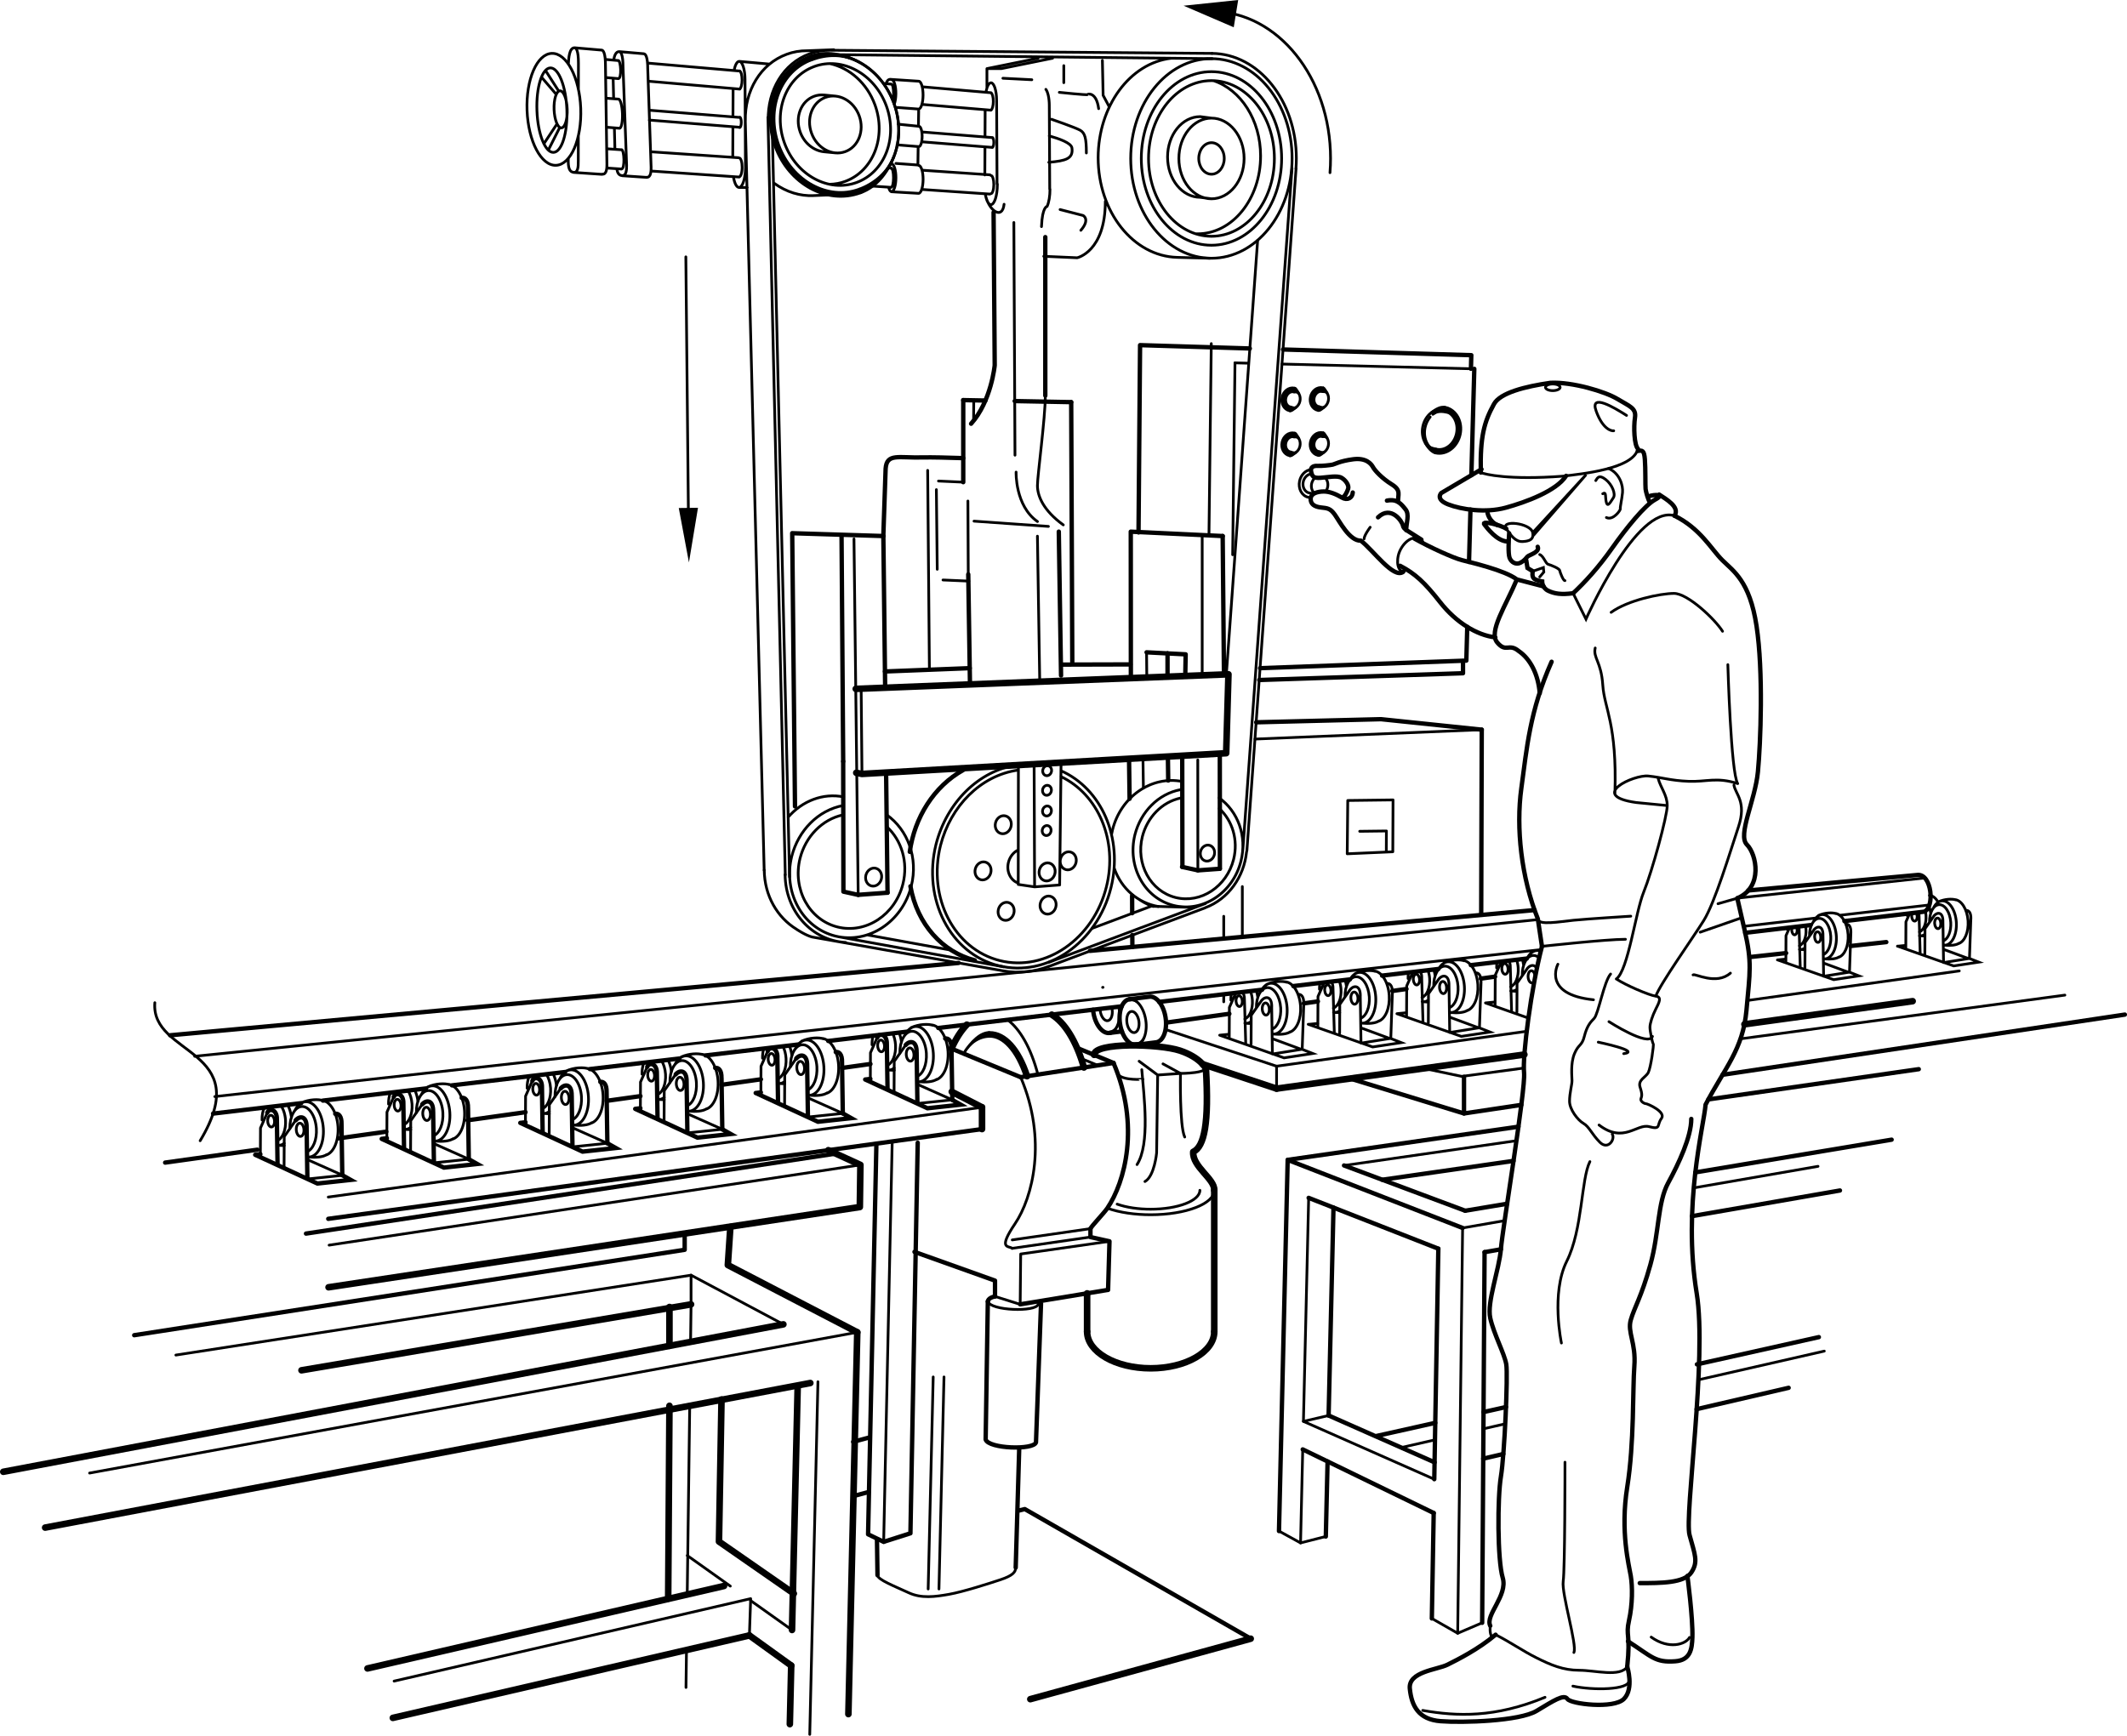 <?xml version="1.0" encoding="UTF-8" standalone="no"?> <!-- Generator: Adobe Illustrator 11.0, SVG Export Plug-In . SVG Version: 6.0.0 Build 78) --> <svg xmlns:rdf="http://www.w3.org/1999/02/22-rdf-syntax-ns#" xmlns="http://www.w3.org/2000/svg" xmlns:x="http://ns.adobe.com/Extensibility/1.0/" xmlns:dc="http://purl.org/dc/elements/1.1/" xmlns:i="http://ns.adobe.com/AdobeIllustrator/10.0/" xmlns:cc="http://web.resource.org/cc/" xmlns:xlink="http://www.w3.org/1999/xlink" xmlns:a="http://ns.adobe.com/AdobeSVGViewerExtensions/3.0/" xmlns:graph="http://ns.adobe.com/Graphs/1.0/" xmlns:svg="http://www.w3.org/2000/svg" xmlns:inkscape="http://www.inkscape.org/namespaces/inkscape" xmlns:sodipodi="http://sodipodi.sourceforge.net/DTD/sodipodi-0.dtd" xmlns:ns1="http://sozi.baierouge.fr" i:rulerOrigin="0 0" overflow="visible" i:viewOrigin="126.1689 512.6602" i:pageBounds="0 612 792 0" xml:space="preserve" viewBox="0 0 550.17 449.093"> <switch> <g i:extraneous="self"> <g id="Layer_1" i:rgbTrio="#4F008000FFFF" i:layer="yes" i:dimmedPercent="50"> <path d="m403.54 100.21c0-0.476-0.848-0.86-1.895-0.86s-1.896 0.385-1.896 0.86c0 0.475 0.849 0.859 1.896 0.859s1.9-0.39 1.9-0.86" i:knockout="Off" stroke="#000000" stroke-linecap="round" stroke-width=".706" fill="none"></path> <path d="m401.02 99.053c-6.536 0.947-12.972 2.562-14.588 5.493-2.557 4.642-3.599 8.431-3.409 17.714m18-23.207c5.684-0.285 14.208 2.273 17.334 4.168 3.126 1.894 4.926 2.367 4.547 4.83s-0.189 7.104 0.758 8.051" i:knockout="Off" stroke="#000000" stroke-linecap="round" stroke-width="1.13" fill="none"></path> <path d="m420.72 107.48c-3.126-1.989-9.567-5.873-7.862-1.137s3.979 5.21 4.547 5.115m-34.39 10.8c1.042 0.473 7.293 1.988 21.218 0.947m0 0c4.83-0.568 18.376-1.895 19.418-7.105" i:knockout="Off" stroke="#000000" stroke-linecap="round" stroke-width=".706" fill="none"></path> <path d="m383.21 121.41l-10.42 6.157s-1.61 1.61 1.8 2.937 9.662 2.273 14.871 0.853c5.21-1.421 13.167-4.357 15.63-8.241" i:knockout="Off" stroke="#000000" stroke-linecap="round" stroke-width="1.13" fill="none"></path> <path d="m412.76 124.34c0.474-0.758 0.853-1.611 2.558-0.285s2.652 3.789 1.989 4.736-1.421 2.558-1.8 1.231 0.095-2.937-0.947-2.273m1.52-6.54c2.842 1.232 3.789 4.357 3.6 6.252s-0.663 3.789-0.568 4.168-1.895 3.126-3.6 2.273" i:knockout="Off" stroke="#000000" stroke-linecap="round" stroke-width=".706" fill="none"></path> <path d="m423.66 116.67c1.137-0.19 1.61-0.19 1.8 2.179 0.189 2.367 0.095 6.914 0.189 7.672s0.663 2.842 1.137 3.505m-0.39-1.6c1.704-0.568 4.356-0.568 1.704 0.853-2.651 1.421-7.482 7.389-11.082 12.503-3.6 5.115-7.089 8.877-10.12 11.719m22.25-25.55c1.704 1.137 5.493 3.221 3.978 5.494" i:knockout="Off" stroke="#000000" stroke-linecap="round" stroke-width="1.13" fill="none"></path> <path d="m389.63 136.81c1.103 1.604 2.306 3.408 4.21 3.308s2.939-0.634 2.605-2.306c-0.5-2.5-8.41-3.41-6.81-1m6.82 1l13.831-15.033-13.631 15.735" i:knockout="Off" stroke="#000000" stroke-linecap="round" stroke-width=".706" fill="none"></path> <path d="m389.63 136.81c-1.488-1.028-6.548-2.188-5.704-1.134 0.843 1.054 3.162 4.216 5.902 4.427m0.53-2.11c-0.105 1.475-0.316 5.164 0.105 6.324 0.421 1.159 1.687 1.896 2.846 1.264s1.37-1.158 1.792-1.58c0.421-0.422 3.267-1.16 2.635-2.529" i:knockout="Off" stroke="#000000" stroke-linecap="round" stroke-width="1.13" fill="none"></path> <path d="m398.26 143.48c1.055 0.422 1.477 2.318 2.214 2.529 0.738 0.211 2.846 1.055 2.951 1.582 0.105 0.526 0.949 2.74 1.37 2.635" i:knockout="Off" stroke="#000000" stroke-linecap="round" stroke-width=".706" fill="none"></path> <path d="m394.78 144.95l0.316 2.003 1.37 0.843s-0.316 1.37 0.316 1.897 2.107 0.738 2.107 0.738 0 1.686 1.581 2.424 3.268 1.055 6.43 0.633" i:knockout="Off" stroke="#000000" stroke-linecap="round" stroke-width="1.13" fill="none"></path> <polyline points="396.47 147.8 399.21 146.85 399.32 148.01 398.26 149.27" i:knockout="Off" stroke="#000000" stroke-linecap="round" stroke-width=".706" fill="none"></polyline> <path d="m384.77 132.73s0.409 2.239 2.636 3.162" i:knockout="Off" stroke="#000000" stroke-linecap="round" stroke-width="1.13" fill="none"></path> <path d="m368 140.1c-2.5-2.592-5.678 0.846-6.311 3.586-0.632 2.74 0.422 4.638 1.687 4.006" i:knockout="Off" stroke="#000000" stroke-linecap="round" stroke-width=".706" fill="none"></path> <path d="m365.87 139.36c4.26 2.407 10.094 5 12.223 5.556 2.13 0.556 11.112 2.593 14.26 5m0 0c-2.87 6.853-7.407 13.519-5.093 16.297 2.315 2.778 2.963 0.093 5.556 2.222m-0.01 0c3.056 2.037 5.093 6.111 5.464 10.927m-36.11-32.97c3.889 2.037 6.296 4.26 10.37 9.445s9.445 8.518 14.26 9.074m5.56-14.99l6.884 1.789m-31.57-12.09c-3.803-2.491-4.59-2.622-4.787-3.672-0.196-1.05-3.082-5.312-6.426-2.099m7.28 3.35c0-1.967 0.919-4.064-0.196-5.441-1.115-1.378-2.164-2.755-4.787-2.23m2.89 0.39c-0.132-1.901 0.918-3.017-1.64-4.591-2.558-1.573-4.394-3.606-4.853-4.459s-1.771-2.492-5.181-2.033-4.656 1.246-5.246 1.377c-0.591 0.132-2.886 0.395-3.935 0.328-1.05-0.064-1.902 0.328-1.64 1.509s0.524 1.705 2.427 1.573c1.901-0.131 4.327-0.655 5.442 0 1.115 0.656 1.967 1.968 1.705 2.82-0.263 0.853-0.918 2.229-1.64 2.295m2.83-1.31c-0.066 1.377-1.378 2.163-2.82 1.311s-3.082-1.574-4.656-1.574c-1.573 0-3.344 0.459-3.409 1.837-0.066 1.377 0.918 2.099 2.623 2.295s2.426 0.196 3.606 1.837c1.181 1.639 3.804 6.885 6.754 6.754m0 0c3.279 2.557 8.46 9.967 10.952 8.066" i:knockout="Off" stroke="#000000" stroke-linecap="round" stroke-width="1.13" fill="none"></path> <path d="m354.41 136.41s-1.574 2.099-1.574 3.017m-11.85-22.11c1.146 0.245 2.308-0.649 2.596-1.997 0.289-1.348-0.405-2.64-1.55-2.885" i:knockout="Off" stroke="#000000" stroke-linecap="round" stroke-width=".706" fill="none"></path> <path d="m342.04 112.44c-1.145-0.245-2.307 0.648-2.596 1.997-0.288 1.349 0.405 2.64 1.55 2.885" i:knockout="Off" stroke="#000000" stroke-linecap="round" stroke-width="1.699" fill="none"></path> <path d="m343.09 113.67c-0.26-0.484-0.775-0.301-1.23-0.397l0.355-1.661c0.605 0.129 1.049 1.017 1.395 1.659l-0.53 0.4" i:knockout="Off"></path> <path d="m341.17 116.49c0.377 0.082 0.976 0.381 1.285 0.143l0.311 0.576c-0.63 0.484-1.185 1.107-1.952 0.943l0.35-1.66" i:knockout="Off"></path> <path d="m342.87 127.18c0.273-0.348 0.452-0.753 0.536-1.157 0.214-0.996-0.109-1.961-0.767-2.506m-2.4 0.03c-0.507 0.391-0.843 0.973-0.977 1.597-0.211 0.985 0.103 1.94 0.746 2.488m-0.73-5.01c-1.032 0.019-1.932 0.886-2.184 2.037-0.289 1.348 0.405 2.641 1.55 2.885m-0.24 1.12c0.218 0.047 0.436 0.064 0.631 0.057m0.05-7.22c-1.423 0.152-2.598 1.383-2.943 2.955-0.421 1.966 0.591 3.85 2.261 4.207m0.24-1.13l1.095 0.24m1.25-22.09c1.146 0.245 2.308-0.649 2.596-1.997 0.289-1.348-0.405-2.64-1.55-2.885" i:knockout="Off" stroke="#000000" stroke-linecap="round" stroke-width=".706" fill="none"></path> <path d="m342.04 100.81c-1.145-0.245-2.307 0.648-2.596 1.997-0.288 1.349 0.405 2.64 1.55 2.885" i:knockout="Off" stroke="#000000" stroke-linecap="round" stroke-width="1.699" fill="none"></path> <path d="m343.09 102.04c-0.26-0.484-0.775-0.301-1.23-0.398l0.355-1.661c0.605 0.13 1.049 1.017 1.395 1.66l-0.53 0.4" i:knockout="Off"></path> <path d="m341.17 104.86c0.377 0.081 0.976 0.38 1.285 0.142l0.311 0.577c-0.63 0.484-1.185 1.107-1.952 0.943l0.35-1.66" i:knockout="Off"></path> <path d="m333.65 117.41c1.146 0.245 2.307-0.649 2.596-1.997s-0.405-2.64-1.55-2.885" i:knockout="Off" stroke="#000000" stroke-linecap="round" stroke-width=".706" fill="none"></path> <path d="m334.7 112.53c-1.145-0.246-2.307 0.648-2.596 1.997-0.288 1.349 0.405 2.64 1.55 2.885" i:knockout="Off" stroke="#000000" stroke-linecap="round" stroke-width="1.699" fill="none"></path> <path d="m335.75 113.76c-0.26-0.484-0.775-0.301-1.23-0.398l0.355-1.661c0.605 0.13 1.049 1.017 1.395 1.66l-0.53 0.4" i:knockout="Off"></path> <path d="m333.83 116.58c0.377 0.081 0.976 0.38 1.285 0.142l0.311 0.577c-0.63 0.484-1.185 1.107-1.952 0.943l0.35-1.66" i:knockout="Off"></path> <path d="m333.65 105.78c1.146 0.246 2.307-0.648 2.596-1.996 0.289-1.349-0.405-2.641-1.55-2.885" i:knockout="Off" stroke="#000000" stroke-linecap="round" stroke-width=".706" fill="none"></path> <path d="m334.7 100.9c-1.145-0.246-2.307 0.648-2.596 1.996-0.288 1.349 0.405 2.641 1.55 2.885" i:knockout="Off" stroke="#000000" stroke-linecap="round" stroke-width="1.699" fill="none"></path> <path d="m335.75 102.12c-0.26-0.484-0.775-0.301-1.23-0.398l0.355-1.661c0.605 0.13 1.049 1.017 1.395 1.659l-0.53 0.4" i:knockout="Off"></path> <path d="m333.83 104.95c0.377 0.08 0.976 0.38 1.285 0.141l0.311 0.577c-0.63 0.484-1.185 1.108-1.952 0.943l0.35-1.66" i:knockout="Off"></path> <path d="m371.46 116.71c2.536 0.543 5.111-1.438 5.751-4.425s-0.898-5.849-3.435-6.393" i:knockout="Off" stroke="#000000" stroke-linecap="round" stroke-width="1.699" fill="none"></path> <path d="m373.78 105.89c-2.536-0.543-5.111 1.438-5.751 4.425-0.64 2.988 0.898 5.85 3.435 6.393" i:knockout="Off" stroke="#000000" stroke-linecap="round" stroke-width=".706" fill="none"></path> <path d="m373.6 106.72c-1.073-0.23-2.373-0.332-3.254 0.346l-0.31-0.576c1.2-0.924 2.456-1.744 3.919-1.432l-0.36 1.66" i:knockout="Off"></path> <path d="m368.81 114.23c0.628 1.168 1.727 1.412 2.827 1.648l-0.355 1.661c-1.251-0.268-2.276-1.583-2.99-2.911l0.52-0.4" i:knockout="Off"></path> <path d="m374.48 106.2c-0.038-0.01-0.076-0.018-0.109-0.024" i:knockout="Off" stroke="#000000" stroke-linecap="round" stroke-width="1.699" fill="none"></path> <path d="m374.37 106.18c-1.333-0.286-2.677 0.126-3.748 1.019m-0.69 0.68c-0.673 0.8-1.114 1.756-1.316 2.723-0.546 2.553 0.497 5.015 2.425 6.029" i:knockout="Off" stroke="#000000" stroke-linecap="round" stroke-width=".706" fill="none"></path> <path d="m374.19 107.01c-1.073-0.23-2.373-0.332-3.254 0.346l-0.31-0.576c1.2-0.924 2.456-1.744 3.92-1.432l-0.36 1.66" i:knockout="Off"></path> <path d="m406.9 153.49l3.33 6.697s13.058-29.668 22.893-26.751" i:knockout="Off" stroke="#000000" stroke-linecap="round" stroke-width=".706" fill="none"></path> <path d="m433.13 133.44c6.634 3.272 9.479 8.608 12.325 11.454s7.114 5.336 8.894 17.075c1.778 11.739 1.067 30.237 0.355 37.708s-5.336 16.363-2.846 18.854 4.269 11.027-2.49 13.874" i:knockout="Off" stroke="#000000" stroke-linecap="round" stroke-width="1.13" fill="none"></path> <path d="m449.36 232.4l-4.98 1.423m-22.56 3.22s-11.235 0.696-14.792 1.052c-3.558 0.355-9.249 1.423-9.249-0.355" i:knockout="Off" stroke="#000000" stroke-linecap="round" stroke-width=".706" fill="none"></path> <path d="m397.78 237.74c-4.27-10.673-5.692-23.479-4.27-33.795 1.423-10.316 2.135-19.921 7.826-32.728m-3.56 66.53l1.066 7.114" i:knockout="Off" stroke="#000000" stroke-linecap="round" stroke-width="1.13" fill="none"></path> <path d="m398.85 244.85s16.532-1.828 21.594-1.828m-17.48 6.45s-4.141 7.822 9.204 9.203" i:knockout="Off" stroke="#000000" stroke-linecap="round" stroke-width=".706" fill="none"></path> <path d="m398.85 244.85c-2.795 10.596-5.096 28.543-4.636 32.684 0.461 4.142-5.521 40.035-5.981 45.557-0.461 5.522-3.682 13.805-2.762 17.946 0.921 4.142 3.682 9.204 4.142 11.965s-0.46 23.468-1.38 28.99c-0.921 5.522-0.921 21.628 0.46 26.229 1.38 4.602-4.602 9.663-3.222 12.425" i:knockout="Off" stroke="#000000" stroke-linecap="round" stroke-width="1.13" fill="none"></path> <path d="m386.85 422.95c3.682 1.84 6.902 4.141 10.584 5.981s6.902 3.222 11.044 3.222 10.584 1.841 12.425-0.921" i:knockout="Off" stroke="#000000" stroke-linecap="round" stroke-width=".706" fill="none"></path> <path d="m420.9 431.23c0.92-8.743-0.461-7.822 0.46-11.964 0.92-4.142 0.92-8.743 0.46-11.504-0.46-2.762-2.761-11.505-0.92-23.009 1.84-11.504 1.38-25.309 1.84-31.291 0.461-5.982-1.84-8.743-0.92-11.964 0.92-3.222 2.761-5.982 5.062-14.266s1.841-16.105 4.603-21.167c2.761-5.063 5.981-11.965 5.981-16.566m-13.33 120.1c5.522 0 11.504 0 13.345-2.762 1.841-2.761 0.921-4.602-0.46-9.663s4.588-45.754 1.841-62.583c-3.682-22.548 1.841-43.255 2.301-48.777m-0.01 0c5.062-9.663 9.663-14.265 10.583-24.389 0.921-10.123 1.451-12.386-0.46-20.707-1.91-8.321-1.91-8.321-1.91-8.321" i:knockout="Off" stroke="#000000" stroke-linecap="round" stroke-width="1.13" fill="none"></path> <path d="m450.56 237.59c-0.194-0.082-0.2-0.085-0.2-0.085l-10.584 3.682m-1.85 11.05c0.461-0.46 5.982 2.761 9.664-0.46m-36.35 48.77c-2.301 4.602-1.841 17.486-5.982 25.77-4.141 8.282-1.38 21.167-1.38 21.167m0.92 30.83c0 1.381 0 27.61-0.46 30.831-0.46 3.222 3.682 16.566 2.761 18.407m10.97-174.28c2.124 1.487 8.495 4.248 10.194 4.46 1.699 0.213 0.85 1.699 0 3.398s-1.486 3.61-1.486 4.673c0 1.062 0.637 4.035 0.849 4.247 0.213 0.213-0.637 6.159-1.273 7.434-0.638 1.274-2.762 1.912-2.124 3.823 0.637 1.911 0.425 2.336 0.212 2.974-0.212 0.637 0.85 1.273 1.274 1.273s5.31 2.124 4.035 3.823 0 2.974-3.186 2.124-6.584 4.46-12.955-0.425m3.41 2.35c0.85 1.274-1.062 4.248-3.186 2.124s-2.761-4.035-4.247-4.885c-1.487-0.85-3.61-3.61-3.61-5.734s0.637-4.248 0.637-5.31-0.425-4.46 0.637-7.009c1.063-2.549 1.912-1.911 2.549-4.46 0.638-2.549 1.486-3.61 2.549-4.673 1.062-1.062 2.549-9.557 4.248-11.469m-3.19 17.63s11.257 2.337 6.584 2.974m-3.82-8.28s10.194 6.584 11.256 3.823m22.05-65.42c-5.49-1.764-8.038-0.393-12.743-0.588-4.705-0.196-6.666-0.98-10.391-1.373-3.725-0.392-15.684 5.098-3.137 6.862m0 0s7.842 0.784 8.038 0.784m-13.53-3.13c0.588-18.037-2.745-21.957-3.137-28.035-0.393-6.077-2.549-7.057-1.961-9.605m4.12-9.22c4.313-3.137 12.743-4.9 16.271-4.9 3.529 0 10.587 6.665 12.547 9.802m1.37 8.63s0.784 28.035 2.549 30.779m-20.58-1.37c0.588 2.353 2.353 4.313 2.353 7.058s-3.921 17.056-6.078 22.35c-2.156 5.293-3.986 20.159-7.09 22.528m30.42-50.18c0.392 2.352 3.333 4.313 1.176 10.782-2.156 6.47-6.077 19.604-9.018 24.31-2.941 4.705-11.24 16.337-12.384 19.539" i:knockout="Off" stroke="#000000" stroke-linecap="round" stroke-width=".706" fill="none"></path> <path d="m386.85 422.95c-4.468 3.771-9.783 6.429-12.441 7.758s-10.188 1.772-9.745 6.202c0.442 4.43 2.215 7.974 7.974 8.417 5.759 0.442 20.377 0 24.807-2.658 4.431-2.658 7.088-4.43 7.975-3.101 0.886 1.328 11.96 2.657 14.618 0 2.658-2.658 0.866-8.336 0.866-8.336m0.19-6.57c6.202 3.986 7.003 5.548 12.229 5.162 3.951-0.292 4.324-3.161 4.43-6.202 0.169-4.87-1.288-15.877-1.288-15.877" i:knockout="Off" stroke="#000000" stroke-linecap="round" stroke-width="1.13" fill="none"></path> <path d="m385.47 420.65s-0.263 2.004 0.459 2.932m-17.93 18.96c8.862 1.545 18.651 1.957 31.635-3.4m7.21-2.89c5.151 1.134 14.632 1.03 14.528-1.442m15.64-11.15c-1.001 1.819-5.366 3.184-9.914-0.091m-113.73-386.65c-1.819 0-3.295 1.826-3.295 4.077 0 2.252 1.476 4.077 3.295 4.077 1.82 0 3.296-1.825 3.296-4.077 0-2.251-1.48-4.077-3.3-4.077m0-6.359c-4.658 0-8.436 4.673-8.436 10.437 0 5.765 3.777 10.437 8.436 10.437s8.436-4.672 8.436-10.437-3.78-10.437-8.44-10.437m-2.92-0.382c-4.659 0-8.437 4.673-8.437 10.437s3.777 10.436 8.437 10.436m0-20.873l2.93 0.382m-2.93 20.49l2.93 0.383m-0.01-32.89c-10.022 0-18.148 10.053-18.148 22.453 0 12.401 8.126 22.454 18.148 22.454 10.023 0 18.149-10.053 18.149-22.454 0-12.4-8.12-22.453-18.15-22.453m0 2.318c-8.988 0-16.274 9.015-16.274 20.135s7.286 20.136 16.274 20.136 16.275-9.016 16.275-20.136-7.29-20.135-16.28-20.135m-4.09 39.622c0.186 0.008 0.37 0.012 0.527 0.011 8.988 0 16.275-9.015 16.275-20.135 0-9.32-5.119-17.162-12.183-19.487m-0.54-5.696c-11.525 0-20.87 11.561-20.87 25.82 0 14.261 9.345 25.821 20.87 25.821 11.526 0 20.871-11.561 20.871-25.821 0.01-14.26-9.34-25.82-20.87-25.82m21.87 28.45c0.072-0.922 0.106-1.838 0.103-2.63 0-14.95-9.757-27.081-21.83-27.179" i:knockout="Off" stroke="#000000" stroke-linecap="round" stroke-width=".706" fill="none"></path> <path d="m209.82 14.986c-8.354 3.042-12.319 13.22-8.856 22.732 3.463 9.514 13.044 14.76 21.398 11.719" i:knockout="Off" stroke="#000000" stroke-linecap="round" stroke-width="1.699" fill="none"></path> <path d="m222.36 49.438c8.354-3.041 12.319-13.219 8.856-22.732s-13.043-14.76-21.398-11.719" i:knockout="Off" stroke="#000000" stroke-linecap="round" stroke-width=".706" fill="none"></path> <path d="m222.07 48.639c3.983-1.449 7.331-4.377 8.859-8.3l0.583 0.319c-1.677 4.304-4.489 7.986-8.86 9.578l-0.58-1.597" i:knockout="Off"></path> <path d="m222.23 16.447c-4.098-2.244-8.325-2.044-12.122-0.662l-0.582-1.597c3.946-1.437 8.686-0.692 12.944 1.64l-0.24 0.619" i:knockout="Off"></path> <path d="m209.82 14.986c-8.354 3.042-12.319 13.22-8.856 22.732 3.463 9.514 13.044 14.76 21.398 11.719s12.319-13.219 8.856-22.732-13.05-14.76-21.4-11.719m0.81 2.22c-7.278 2.649-10.732 11.517-7.715 19.804s11.363 12.857 18.641 10.209c7.278-2.65 10.732-11.517 7.715-19.805-3.03-8.287-11.38-12.857-18.65-10.208m2.9 7.985c-3.405 1.239-5.021 5.388-3.61 9.266 1.412 3.877 5.316 6.016 8.722 4.775 3.405-1.238 5.021-5.388 3.61-9.265-1.41-3.877-5.31-6.016-8.72-4.776m1.03 22.489c1.467-0.025 2.859-0.297 4.051-0.746 7.278-2.65 10.732-11.517 7.715-19.804-2.056-5.647-6.585-9.567-11.647-10.67m-4.08 8.446c-3.405 1.24-5.021 5.389-3.61 9.266 1.055 2.897 3.502 4.824 6.139 5.098m0.06-14.685c-0.933-0.091-1.822 0.033-2.586 0.321m5.53-0.037l-2.944-0.285m2.88 14.971l-2.944-0.285m100.44-24.092l-98.685-1.049m-5.45-0.211c-6.821 2.482-10.887 9.445-10.724 17.26m16.06-18.172c-1.933-0.016-3.767 0.318-5.339 0.912m104.1-0.1l-98.764-0.813m-15.05 18.334l4.524 195.56m131.01-183.27l-12.717 176.47m-119.01-206.06c-6.821 2.483-10.887 9.445-10.724 17.261m16.06-18.172c-1.933-0.017-3.767 0.318-5.339 0.911m-10.73 17.261l4.884 193.83m11.19-212l6.846-0.266m87.28 2.205c-10.796 1.247-18.9 12.459-18.93 25.709 0 14.068 9.096 25.51 20.433 25.814m-0.01 0.001l8.456 0.223m-169.76-27.385c2.137-0.08 3.685-5.039 3.458-11.076-0.228-6.037-2.146-10.865-4.283-10.784s-3.685 5.04-3.457 11.076c0.22 6.037 2.14 10.865 4.28 10.784m113.52-3.834l-18.233-1.453m-46.99-3.747l-23.196-1.85m-24.45 14.227c3.833-0.145 6.697-6.745 6.395-14.742-0.302-7.996-3.655-14.362-7.489-14.218-3.834 0.146-6.697 6.745-6.395 14.742 0.3 7.998 3.65 14.363 7.49 14.218m1.38-9.684c0.938-0.036 1.617-2.212 1.517-4.859-0.1-2.648-0.941-4.767-1.879-4.731-0.938 0.035-1.617 2.211-1.517 4.859 0.11 2.648 0.95 4.766 1.88 4.731m-1.31-8.665l-3.834-4.477m4.48 3.643l-3.415-5.33m2.96 13.795l-3.4 5.139m4.11-4.225l-2.958 5.872m7.79-22.51l-0.011 6.833m-0.02 11.949l-0.011 6.689m0.04-25.471c0.007-3.252-0.589-3.97-1.008-3.97-1.363 0-1.519 2.682-1.59 4.174m109.04 33.68l-17.655-1.2m-7.89-0.537l-5.453-0.37m-33.85-2.303l-22.823-1.553m-7.63-0.518l-3.81-0.26m99.11 1.76l-17.566-1.194m-7.91-0.538l-0.868-0.059m-38.7-2.632l-22.732-1.546m-7.42-0.505l-3.939-0.268m99.4-9.98l-17.855-1.498m-47.11-3.956l-23.689-2.048m-7.71-0.665l-3.27-0.282m99.66 3.935l-17.789-1.537m-7.98-0.689l-2.103-0.182m-37.1-3.205l-23.87-2.063m-7.52-0.65l-3.425-0.296m100.08 22.765l-18.24-1.454m-46.98-3.746l-23.484-1.873m-0.59 14.832l-6.422-0.436m-5.18-0.353l-7.423-0.504m50.72-28.027l-7.849-0.699m-24.65-1.971l-6.299-0.544m-4.53-0.391l-7.107-0.613m8 4.567l0.392 26.55m-0.39-26.55c0.007-3.252-0.589-3.97-1.009-3.97l-0.053 0.001m5.61 4.368l0.918 25.316m-0.92-25.316c0.007-3.252-0.589-3.971-1.009-3.971-0.854 0-1.234 1.054-1.417 2.208m8.82 2.331l0.868 25.417m-0.87-25.417c0.007-3.237-0.583-3.964-1.003-3.97m-16.97 27.877c0.028 1.31-0.085 2.889-1.171 2.79s-1.506-1.062-1.407-3.629m9.99 1.309c0.028 1.309-0.084 2.887-1.17 2.789l-0.027-0.004m4.46-11.872c0.493-0.019 0.829-1.722 0.75-3.805-0.079-2.082-0.542-3.756-1.035-3.737m0.29 7.542l-3.407-0.271m3.12-7.271l-3.233-0.241m1.86-5.176l0.132 5.324m0.19 7.527l0.137 5.559m0.88-22.976c0.667 0.099 0.938 4.616 0 4.69m0.86 18.379c0.666 0.099 0.905 4.931-0.033 5.005m1.32-1.09c0.028 1.309-0.084 2.888-1.17 2.789-0.771-0.07-1.206-0.576-1.358-1.78m8.87-0.581c0.028 1.31-0.084 2.888-1.17 2.79l-0.008-0.002m32.98 1.536c3.211 2.333 6.789 3.367 10.153 3.211m0-0.001l7.676-0.322m-26.75-27.234c0.369-0.197 0.634-1.197 0.642-2.346 0.006-1.18-0.262-2.16-0.624-2.354m1.39 2.203c-0.014-2.606-0.684-4.665-1.51-4.673-0.561-0.002-1.057 0.941-1.336 2.373m1.31 27.507c0.43 0.002 0.785-1.093 0.792-2.445 0.007-1.353-0.336-2.45-0.767-2.453m65.1 12.088c0.912 0.004 1.664-2.314 1.679-5.181v-0.169m-3.13 2.551c0.284 1.766 0.849 2.783 1.451 2.799m-64.99-19.951c0.237 0.002 0.432-0.6 0.436-1.344s-0.185-1.349-0.422-1.35c-0.048 0-0.094 0.023-0.134 0.066m-0.04 2.546c0.05 0.057 0.101 0.084 0.147 0.082m-1.67-10.091l-0.038 7.337m-0.01 2.548l-0.041 7.917m3.17-20.159l0.117 22.599m-1.68 5.349l2.148 0.022m63.02-20.01c0.354-0.189 0.609-1.149 0.617-2.252 0.006-1.133-0.251-2.075-0.599-2.262m1.45 1.908c-0.013-2.503-0.656-4.48-1.45-4.487-0.539-0.003-1.015 0.903-1.283 2.278m-24.48 24.698c0.294 0.002 0.539-1.066 0.545-2.386s-0.226-2.391-0.521-2.392m7.08-5.683c0.462 0.003 0.843-1.172 0.851-2.623s-0.361-2.63-0.823-2.633m17.12-4.291l-0.037 7.059m-0.01 2.547l-0.038 7.271m3.05-19.36l0.112 21.703m-1.25-9.451c0.228 0 0.415-0.578 0.418-1.292 0.004-0.714-0.177-1.295-0.405-1.296-0.046 0-0.09 0.023-0.129 0.064m-0.02 2.444c0.047 0.055 0.097 0.08 0.142 0.08m-18.97-0.222l-5.658-0.458m5.69-4.798l-5.402-0.548m5.11 10.561l0.07-4.772m0.07-5.255l0.059-4.021m-0.2 14.048l-5.681-0.412m5.86-14.061l-5.458-0.409m-40.99 20.691c0.913 0.006 1.664-2.314 1.679-5.18v-0.17m-3.13 2.552c0.283 1.765 0.849 2.783 1.45 2.798m65.15 1.613c0.414 0.003 0.754-1.049 0.761-2.348 0.006-1.299-0.323-2.354-0.737-2.355m-18.72 4.613c0.634 0.003 1.156-1.607 1.166-3.597s-0.495-3.607-1.128-3.61m-0.04 7.207l-7.024-0.413m0-0.001c0.633 0.004 1.156-1.607 1.166-3.598s-0.495-3.605-1.129-3.609m-0.04 7.207s-0.489-0.082-0.716-1.176m1.07-22.416c0.125-0.471 0.192-1.138 0.196-1.813 0.007-1.318-0.227-2.39-0.521-2.392m7.03-0.801l-7.337-0.482m7.3 7.689c0.634 0.003 1.156-1.607 1.166-3.598s-0.495-3.606-1.128-3.609m-6.34 5.992c0.282-0.708 0.433-1.743 0.439-2.796 0.011-1.99-0.495-3.606-1.128-3.609m-0.16-0.07c-0.667-0.056-0.965 0.315-1.251 1.12m41.64 31.762c0.49-1.028 0.756-2.727 0.75-4.466m-0.17-21.694c-0.01-1.869-0.37-3.445-0.892-4.138m0.89 4.136l0.112 21.703m-4.63-28.322l-7.485-0.385m-4.13 2.526v-5.02m0 0h3.743m0 0l13.243-2.688m-16.98 2.688l13.243-2.688m3.45 15.792s6.122 2.111 7.397 2.826c1.27 0.712 1.624 2.063 1.624 5.9m-6.8 14.637l5.949 1.535s1.92 0.959-0.576 3.838m-8.73-6.18s-1.255 0.039-1.447 5.221m0.58 7.678l8.637 0.383s7.293-1.535 7.293-14.586m-0.76-36.467l0.191 9.021 1.536 2.879m-11.71-10.557v4.414m-1.16 2.496s7.294 0.768 7.294 0.575c0-0.191 2.303-0.768 2.879 3.646m-12.78 7.045c2.477 0.707 5.696 1.797 5.876 3.128 0.375 2.769-1.58 3.328-5.994 3.712m-16.44 8.154c0.75 4.229 4.407 6.941 4.878 2.695m-61.08-22.572l4.487 196.06m60.12-27.07c-9.603 1.382-17.377 9.342-19.967 19.476-3.366 13.503 3.511 26.846 15.361 29.799 11.85 2.954 24.186-5.599 27.552-19.103 2.999-12.033-2.136-23.938-11.799-28.532m-11.15-3.01c-10.151 1.426-18.387 9.83-21.124 20.543-3.549 14.236 3.702 28.303 16.195 31.417s25.498-5.902 29.047-20.139c3.216-12.901-2.437-25.661-12.942-30.31m-13.6 34.1c-1.106-0.276-2.257 0.522-2.572 1.782-0.314 1.261 0.328 2.507 1.434 2.782s2.257-0.522 2.572-1.783-0.33-2.51-1.43-2.78m-5.98-10.46c-1.106-0.275-2.258 0.522-2.572 1.783-0.314 1.26 0.328 2.506 1.434 2.781 1.106 0.276 2.258-0.522 2.572-1.783 0.32-1.26-0.32-2.51-1.43-2.78m5.23-11.95c-1.106-0.275-2.258 0.523-2.572 1.783-0.314 1.262 0.328 2.506 1.434 2.782s2.258-0.522 2.572-1.783c0.32-1.26-0.32-2.51-1.43-2.78m16.8 9.34c-1.105-0.276-2.257 0.522-2.571 1.783s0.327 2.506 1.435 2.782c1.105 0.275 2.258-0.523 2.571-1.783 0.32-1.26-0.32-2.51-1.43-2.78m-5.47 2.86c-1.106-0.276-2.258 0.522-2.572 1.783s0.328 2.506 1.434 2.781c1.107 0.276 2.257-0.522 2.572-1.782 0.32-1.26-0.33-2.51-1.43-2.78m0.25 8.59c-1.106-0.275-2.258 0.523-2.572 1.783-0.314 1.261 0.328 2.507 1.434 2.782s2.258-0.522 2.572-1.783c0.32-1.26-0.33-2.51-1.43-2.78m-8.33-11.97c-1.26 0.608-2.151 1.815-2.501 3.197-0.584 2.345 0.528 4.664 2.517 5.345m0.02 0.36l0.046-31.277m4.06-0.09l0.125 31.993m-4.23-0.62l4.232 0.623m0 0l6.487-0.49m-0.01-0.05l0.37-31.822m-3.04 26.22c-1.106-0.276-2.258 0.522-2.572 1.783s0.328 2.506 1.434 2.781c1.107 0.276 2.257-0.522 2.572-1.782 0.32-1.26-0.33-2.51-1.43-2.78m-0.38-9.69c-0.612-0.153-1.249 0.288-1.422 0.985s0.181 1.387 0.793 1.539 1.249-0.289 1.422-0.986-0.18-1.39-0.79-1.54m0.08-5.06c-0.611-0.152-1.248 0.289-1.422 0.986s0.181 1.386 0.793 1.538c0.611 0.152 1.249-0.289 1.423-0.986 0.18-0.7-0.18-1.39-0.79-1.54m0-5.35c-0.612-0.152-1.25 0.289-1.423 0.986s0.182 1.386 0.793 1.538c0.612 0.152 1.249-0.289 1.423-0.986s-0.18-1.39-0.79-1.54m0.04-5.07c-0.612-0.152-1.249 0.289-1.422 0.986s0.181 1.387 0.793 1.539 1.249-0.289 1.422-0.986-0.18-1.38-0.79-1.54m-44.63 26.51c-1.106-0.275-2.257 0.523-2.572 1.783-0.314 1.261 0.328 2.507 1.434 2.782s2.258-0.522 2.572-1.783c0.32-1.26-0.33-2.5-1.43-2.78" i:knockout="Off" stroke="#000000" stroke-linecap="round" stroke-width=".706" fill="none"></path> <line y2="224.78" x1="309.86" i:knockout="Off" x2="315.51" stroke="#000000" stroke-linecap="round" y1="225.19" stroke-width="1.13" fill="none"></line> <line y2="139.43" x1="221.98" i:knockout="Off" x2="220.89" stroke="#000000" stroke-linecap="round" y1="231.52" stroke-width=".706" fill="none"></line> <path d="m229.57 230.97l-0.368-31.085m-0.25-21.95l-0.464-39.246m-6.51 92.84l-3.822-0.839m0 0l-0.057-33.688" i:knockout="Off" stroke="#000000" stroke-linecap="round" stroke-width="1.13" fill="none"></path> <line y2="178.42" x1="222.96" i:knockout="Off" x2="222.75" stroke="#000000" stroke-linecap="round" y1="200.24" stroke-width=".706" fill="none"></line> <line y2="178.23" x1="222.75" i:knockout="Off" x2="221.35" stroke="#000000" stroke-linecap="round" y1="178.42" stroke-width="1.13" fill="none"></line> <path d="m221.35 178.23l96.4-3.767m-94.79 25.78l-1.481-0.292m1.48 0.29l94.205-5.36m0 0l0.588-20.422" i:knockout="Off" stroke="#000000" stroke-linecap="round" stroke-width="1.699" fill="none"></path> <path d="m228.48 138.69l-23.562-0.732m13.18 59.03l-0.424-58.622m-12.76-0.42l0.718 70.698m43.56-9.44c-7.665 4.265-12.654 12.37-13.869 21.19m0.17 8.92c1.738 9.898 8.333 17.023 16.658 19.162" i:knockout="Off" stroke="#000000" stroke-linecap="round" stroke-width="1.13" fill="none"></path> <path d="m218.12 208.4c-6.543 1.223-11.628 6.509-13.322 13.128-2.313 9.28 2.733 18.529 11.271 20.658 8.539 2.128 17.336-3.67 19.649-12.95 1.815-7.283-0.902-14.547-6.382-18.429m-26.26 15.5c0.102 9.556 6.936 17.048 15.672 17.534m-21.07-18.71c0.07 6.622 3.375 12.255 8.356 15.29m53.47 10.77c4.057 0.719 8.1 0.247 11.696-1.139m-61.14-7.62l49.445 8.758m0.1-1.05l-42.626-7.759m-10.96-1.96s2.326 1.577 4.038 2.011m35.93 3.4l-21.693-3.948m-6.18-31.06c-5.51 1.16-9.742 5.658-11.17 11.239-1.991 7.987 2.353 15.946 9.701 17.778s14.919-3.157 16.911-11.145c1.411-5.659-0.359-11.305-4.192-14.824m83.46 4.83c-0.981-0.245-2.003 0.464-2.281 1.582s0.291 2.223 1.271 2.468c0.981 0.244 2.003-0.464 2.282-1.582 0.29-1.12-0.28-2.22-1.27-2.47" i:knockout="Off" stroke="#000000" stroke-linecap="round" stroke-width=".706" fill="none"></path> <path d="m315.54 224.78l-0.024-29.803m-9.67 29.31l-0.049-28.759" i:knockout="Off" stroke="#000000" stroke-linecap="round" stroke-width="1.13" fill="none"></path> <path d="m305.38 204.3c-5.804 1.084-10.314 5.773-11.817 11.645-2.052 8.232 2.425 16.436 9.999 18.324 7.573 1.888 15.377-3.255 17.429-11.486 1.61-6.461-0.8-12.904-5.661-16.348m-3.55 28.41c5.981-2.243 10.005-8.003 10.654-14.437m-16.61-18.2c-7.984-1.596-15.913 3.932-18.052 12.463-0.105 0.425-0.195 0.85-0.259 1.218m0.69 8.75c1.91 5.448 6.301 9.025 11.385 9.901m-4.92-1.81s2.063 1.398 3.582 1.783m7.14-28.04c-4.888 1.03-8.642 5.02-9.908 9.971-1.767 7.084 2.086 14.145 8.604 15.77s13.233-2.801 15-9.885c1.251-5.021-0.318-10.028-3.719-13.149m-5.53 16.03l-0.023-28.592m24.37-153.07l-12.72 176.47m-50.24 30.06l40.577-15.221m-40.58 14.14l40.577-15.221m-29.29 6.41l15.382-5.77" i:knockout="Off" stroke="#000000" stroke-linecap="round" stroke-width=".706" fill="none"></path> <line y2="224.29" x1="309.82" i:knockout="Off" x2="305.75" stroke="#000000" stroke-linecap="round" y1="225.18" stroke-width="1.13" fill="none"></line> <line y2="234.49" x1="308.68" i:knockout="Off" x2="298.24" stroke="#000000" stroke-linecap="round" y1="234.78" stroke-width=".706" fill="none"></line> <path d="m274.45 174.78l-0.581-37.229m-44.97 36.18l21.935-0.857m23.57-0.92l17.995-0.049" i:knockout="Off" stroke="#000000" stroke-linecap="round" stroke-width="1.13" fill="none"></path> <line y2="138.72" x1="268.93" i:knockout="Off" x2="268.34" stroke="#000000" stroke-linecap="round" y1="175.94" stroke-width=".706" fill="none"></line> <line y2="148.61" x1="250.89" i:knockout="Off" x2="250.45" stroke="#000000" stroke-linecap="round" y1="176.82" stroke-width="1.13" fill="none"></line> <line y2="150.06" x1="250.6" i:knockout="Off" x2="243.91" stroke="#000000" stroke-linecap="round" y1="150.35" stroke-width=".706" fill="none"></line> <path d="m277.36 171.29l-0.283-67.243m-6.7-42.702v41.011" i:knockout="Off" stroke="#000000" stroke-linecap="round" stroke-width="1.13" fill="none"></path> <path d="m270.38 102.36c0 5.817-2.036 20.651-2.036 23.269s1.454 6.398 6.689 10.18m-12.79-78.244l0.291 60.207m0.29 4.37s-0.291 8.726 5.526 12.797" i:knockout="Off" stroke="#000000" stroke-linecap="round" stroke-width=".706" fill="none"></path> <path d="m257 54.948l0.291 39.557s-0.873 9.308-6.108 15.125m-2.03-6.11v21.232" i:knockout="Off" stroke="#000000" stroke-linecap="round" stroke-width="1.13" fill="none"></path> <line y2="124.46" x1="249.15" i:knockout="Off" x2="242.75" stroke="#000000" stroke-linecap="round" y1="124.75" stroke-width=".706" fill="none"></line> <path d="m228.48 138.69l0.597-17.422m0-0.01c0.291-4.072 3.332-2.733 9.599-2.908 2.186-0.061 6.731 0.059 10.48 0.183" i:knockout="Off" stroke="#000000" stroke-linecap="round" stroke-width="1.13" fill="none"></path> <path d="m240.4 173.11l-0.453-51.41m2.48 25.59l-0.227-20.609m8.25 21.93l-0.094-18.984m1.58 5.21l19.25 1.359" i:knockout="Off" stroke="#000000" stroke-linecap="round" stroke-width=".706" fill="none"></path> <path d="m292.48 137.56l23.779 1.132m-23.75 36.76l-0.023-37.894m14.2 31.74l-10.113-0.521m5.42 0.2v6.096m4.69-5.78l-0.103 5.603" i:knockout="Off" stroke="#000000" stroke-linecap="round" stroke-width="1.13" fill="none"></path> <line y2="175.29" x1="296.57" i:knockout="Off" x2="296.63" stroke="#000000" stroke-linecap="round" y1="168.77" stroke-width=".706" fill="none"></line> <line y2="138.69" x1="316.59" i:knockout="Off" x2="316.26" stroke="#000000" stroke-linecap="round" y1="174.61" stroke-width="1.13" fill="none"></line> <line y2="138.33" x1="310.96" i:knockout="Off" x2="310.96" stroke="#000000" stroke-linecap="round" y1="174.82" stroke-width=".706" fill="none"></line> <line y2="196.31" x1="292.18" i:knockout="Off" x2="292.04" stroke="#000000" stroke-linecap="round" y1="206.67" stroke-width="1.13" fill="none"></line> <line y2="196.11" x1="295.75" i:knockout="Off" x2="295.64" stroke="#000000" stroke-linecap="round" y1="203.9" stroke-width=".706" fill="none"></line> <path d="m302.17 201.94l-0.082-6.201m-80.11 35.78l7.592-0.548m19.58-127.45l5.736 0.108m7.57 0.14l14.619 0.275" i:knockout="Off" stroke="#000000" stroke-linecap="round" stroke-width="1.13" fill="none"></path> <line y2="103.57" x1="251.83" i:knockout="Off" x2="251.87" stroke="#000000" stroke-linecap="round" y1="108.86" stroke-width=".706" fill="none"></line> <path d="m325.72 175.94l52.7-1.752m-52.48-1.31l53.341-1.958m-0.86 3.26v-3.234m0.86-0.03l0.238-8.718m0.46-16.81l0.37-13.54m0.24-8.89l0.753-27.523" i:knockout="Off" stroke="#000000" stroke-linecap="round" stroke-width="1.13" fill="none"></path> <path d="m381.34 95.432l-49.733-1.243m-8.6-0.216l-3.568-0.089m5.86-31.679l-8.091 112.28" i:knockout="Off" stroke="#000000" stroke-linecap="round" stroke-width=".706" fill="none"></path> <path d="m294.49 137.75l0.4-48.447m0-0.004l28.391 0.862m8.6 0.261l48.696 1.479m-0.01 0l-0.09 3.509" i:knockout="Off" stroke="#000000" stroke-linecap="round" stroke-width="1.13" fill="none"></path> <path d="m312.71 138.55l0.601-49.648m5.53 54.628l0.601-49.647m5.18 97.337l58.654-2.422" i:knockout="Off" stroke="#000000" stroke-linecap="round" stroke-width=".706" fill="none"></path> <path d="m383.27 188.79l-26.067-2.715m0 0l-32.274 0.807" i:knockout="Off" stroke="#000000" stroke-linecap="round" stroke-width="1.13" fill="none"></path> <line y2="292.13" x1="254.01" i:knockout="Off" x2="254.01" stroke="#000000" stroke-linecap="round" y1="286.49" stroke-width="1.699" fill="none"></line> <line y2="309.72" x1="254.01" i:knockout="Off" x2="84.908" stroke="#000000" stroke-linecap="round" y1="286.49" stroke-width=".706" fill="none"></line> <line y2="315.35" x1="254.01" i:knockout="Off" x2="84.908" stroke="#000000" stroke-linecap="round" y1="292.13" stroke-width="1.13" fill="none"></line> <path d="m222.55 301.39l-8.297-3.803m8.3 3.8l-0.149 10.904m0 0.01l-137.42 20.76" i:knockout="Off" stroke="#000000" stroke-linecap="round" stroke-width="1.699" fill="none"></path> <line y2="322.16" x1="222.55" i:knockout="Off" x2="85.127" stroke="#000000" stroke-linecap="round" y1="301.39" stroke-width=".706" fill="none"></line> <line y2="319.17" x1="216.58" i:knockout="Off" x2="79.152" stroke="#000000" stroke-linecap="round" y1="298.41" stroke-width="1.13" fill="none"></line> <path d="m221.74 344.7l-33.479-17.396m0 0l0.656-9.847" i:knockout="Off" stroke="#000000" stroke-linecap="round" stroke-width="1.699" fill="none"></path> <line y2="381.13" x1="221.74" i:knockout="Off" x2="23.168" stroke="#000000" stroke-linecap="round" y1="344.7" stroke-width=".706" fill="none"></line> <path d="m209.6 357.83l-197.92 37.41m190.95-52.59l-201.78 38.15" i:knockout="Off" stroke="#000000" stroke-linecap="round" stroke-width="1.699" fill="none"></path> <path d="m202.63 342.65l-23.884-12.727m0 0.01v7.549" i:knockout="Off" stroke="#000000" stroke-linecap="round" stroke-width=".706" fill="none"></path> <path d="m177.1 323.36l-142.38 22.1m142.38-22.1v-4.222" i:knockout="Off" stroke="#000000" stroke-linecap="round" stroke-width="1.13" fill="none"></path> <line y2="350.6" x1="178.75" i:knockout="Off" x2="45.488" stroke="#000000" stroke-linecap="round" y1="329.93" stroke-width=".706" fill="none"></line> <path d="m178.75 337.48l-100.77 17.06m143.76-9.84l-2.297 98.795" i:knockout="Off" stroke="#000000" stroke-linecap="round" stroke-width="1.699" fill="none"></path> <line y2="448.74" x1="211.57" i:knockout="Off" x2="209.45" stroke="#000000" stroke-linecap="round" y1="357.5" stroke-width=".706" fill="none"></line> <path d="m206.32 359.14l-1.456 62.589m-0.21 9.2l-0.353 15.163" i:knockout="Off" stroke="#000000" stroke-linecap="round" stroke-width="1.699" fill="none"></path> <path d="m205 421.83l-10.849-7.712m-5.25-3.74l-11.133-7.914" i:knockout="Off" stroke="#000000" stroke-linecap="round" stroke-width=".706" fill="none"></path> <line y2="430.93" x1="193.84" i:knockout="Off" x2="204.65" stroke="#000000" stroke-linecap="round" y1="423.14" stroke-width="1.699" fill="none"></line> <path d="m193.84 423.14l0.329-9.519m0 0l-92.23 21.335" i:knockout="Off" stroke="#000000" stroke-linecap="round" stroke-width=".706" fill="none"></path> <path d="m193.84 423.14l-92.23 21.334m85.67-34.13l-92.23 21.335" i:knockout="Off" stroke="#000000" stroke-linecap="round" stroke-width="1.699" fill="none"></path> <path d="m178.75 337.48l-0.128 9.718m-0.22 16.53l-0.646 48.82m-0.19 14.36l-0.128 9.69" i:knockout="Off" stroke="#000000" stroke-linecap="round" stroke-width=".706" fill="none"></path> <path d="m185.97 398.85l0.656-36.761m-0.66 36.76l19.365 13.457m-32.5 1.31l0.328-49.89m0-15.51v-10.057" i:knockout="Off" stroke="#000000" stroke-linecap="round" stroke-width="1.699" fill="none"></path> <path d="m330.2 275.86l64.691-9.031m57.08-7.97l54.816-7.652" i:knockout="Off" stroke="#000000" stroke-linecap="round" stroke-width=".706" fill="none"></path> <line y2="282.47" x1="254.01" i:knockout="Off" x2="246.18" stroke="#000000" stroke-linecap="round" y1="286.49" stroke-width="1.699" fill="none"></line> <line y2="281.66" x1="330.2" i:knockout="Off" x2="330.2" stroke="#000000" stroke-linecap="round" y1="275.86" stroke-width=".706" fill="none"></line> <path d="m330.2 281.66l64.095-8.813m56.92-7.83l43.514-5.982" i:knockout="Off" stroke="#000000" stroke-linecap="round" stroke-width="1.699" fill="none"></path> <line y2="266.48" x1="330.2" i:knockout="Off" x2="301.83" stroke="#000000" stroke-linecap="round" y1="275.86" stroke-width=".706" fill="none"></line> <line y2="275.33" x1="330.2" i:knockout="Off" x2="311.08" stroke="#000000" stroke-linecap="round" y1="281.66" stroke-width="1.699" fill="none"></line> <path d="m487.91 243.75l-9.244 1.013m-16.66 1.83l-9.368 1.026m-397.52 40.5l22.762-2.687m5.648-0.67l26.64-3.145m6.73-0.8l29.26-3.452m6.42-0.76l23.136-2.73m6.78-0.8l23.915-2.822m7.82-0.92l20.366-2.403m8.1-0.96l47.433-5.598m9.71-1.15l26.613-3.141m8.08-0.95l14.645-1.728m8.31-0.98l14.561-1.718m8.4-0.99l14.476-1.708m56.49-6.66l16.862-1.99m8.8-1.04l20.638-2.436m-453.71 31.98l203.95-18.713m33.98-3.13l114.99-10.55m55.27-5.07l43.836-4.022m0 0c3.635-0.279 4.473 8.386 1.678 9.504" i:knockout="Off" stroke="#000000" stroke-linecap="round" stroke-width="1.13" fill="none"></path> <path d="m55.565 283.72l343.07-38.026m52.4-6.02l18.603-2.141m6.23-0.72l23.173-2.666m-448.69 39.15l347.46-35.368m51.63-5.56l48.249-5.192m-138.2 41.52l-7.463 1.196m7.69-1.21l2.748 1.08-7.425 1.122m0.01 0l-16.665-5.87m13.65 4.87l-0.186-12.181m0.01 0c0.062-2.712-1.54-2.896-2.588-1.726m0 0.01l-2.726 3.895m0-0.06l-0.038 7.529m-1.37-0.09l-0.335-11.541m0 0c0.019-0.809-0.191-1.376-0.491-1.728m-1.79 0.21l-1.611 3.626m0-0.01l-0.04 7.879m11.08-2.23c1.482-0.568 2.397-2.913 2.234-5.518-0.196-3.001-1.76-5.342-3.492-5.229-1.649 0.107-2.857 2.4-2.8 5.229m2.54 1.87c0.502-0.033 0.863-0.765 0.807-1.634-0.058-0.87-0.511-1.548-1.013-1.516-0.502 0.033-0.862 0.765-0.806 1.635 0.05 0.88 0.5 1.55 1.01 1.52m2.05 4.91c2.096-0.137 3.602-3.19 3.364-6.819-0.237-3.63-2.129-6.461-4.224-6.324-1.048 0.068-1.948 0.866-2.558 2.101m2.92 11.01c0.177 0.029 0.351 0.036 0.502 0.024m3.99-0.46c1.867-0.572 3.062-3.467 2.855-6.727-0.228-3.481-1.977-6.229-3.98-6.326m-2.86 13.53c1.5 0.14 3.269 0.049 4.175-0.586m-6.08-12.28c1.903-0.861 4.125-0.907 5.168-0.544m3.99 17.36l0.414-11.838m0.01 0c0.042-1.847-0.688-2.521-1.488-2.395m-13.79 6.38c1.314-0.503 2.126-2.581 1.98-4.89-0.053-0.809-0.218-1.563-0.456-2.193m-4.99 0.59c-0.101 0.538-0.141 1.093-0.127 1.604m2.25 1.66c0.444-0.028 0.765-0.677 0.714-1.448s-0.452-1.371-0.896-1.342c-0.445 0.029-0.765 0.677-0.715 1.447 0.06 0.77 0.46 1.37 0.91 1.34m1.81 4.35c0.44-0.028 0.852-0.203 1.198-0.479m1.72-6.21c-0.08-0.616-0.213-1.194-0.376-1.685m-2.98 8.36c0.157 0.025 0.312 0.032 0.445 0.021m0 0c0.388 0.036 0.795 0.055 1.198 0.05m12.97 6.7l-7.384-2.726m-13.73-0.95l2.477-0.248m41.54 1.16l-7.463 1.196m7.69-1.2l2.748 1.079-7.425 1.122m-0.01 0l-16.665-5.87m13.66 4.87l-0.186-12.181m0 0c0.062-2.712-1.54-2.896-2.588-1.726m0 0l-2.727 3.895m0.01-0.04l-0.038 7.529m-1.38-0.1l-0.335-11.541m0.01 0c0.018-0.769-0.171-1.318-0.447-1.673m-1.83 0.15l-1.611 3.625m0 0l-0.04 7.879m11.08-2.24c1.482-0.568 2.398-2.913 2.235-5.518-0.196-3.001-1.76-5.342-3.492-5.229-1.649 0.107-2.857 2.4-2.8 5.229m2.52 1.88c0.502-0.033 0.863-0.765 0.806-1.634s-0.51-1.548-1.012-1.515c-0.502 0.032-0.862 0.764-0.806 1.634 0.06 0.86 0.51 1.54 1.01 1.51m2.05 4.9c2.096-0.138 3.603-3.19 3.365-6.82s-2.128-6.461-4.224-6.324c-1.048 0.068-1.948 0.866-2.558 2.101m2.92 11.02c0.177 0.028 0.352 0.036 0.502 0.024m3.99-0.47c1.868-0.572 3.063-3.467 2.856-6.726-0.228-3.481-1.977-6.229-3.979-6.326m-2.87 13.53c1.501 0.139 3.269 0.048 4.176-0.587m-6.08-12.28c1.904-0.861 4.126-0.906 5.168-0.544m4 17.37l0.414-11.839m0 0c0.042-1.847-0.688-2.521-1.488-2.394m-13.79 6.37c1.313-0.504 2.125-2.582 1.98-4.891-0.051-0.784-0.208-1.519-0.434-2.134m-5.03 0.59c-0.092 0.519-0.129 1.051-0.115 1.541m2.25 1.66c0.445-0.028 0.766-0.677 0.715-1.447s-0.452-1.372-0.896-1.343c-0.445 0.029-0.765 0.677-0.715 1.448 0.07 0.77 0.47 1.37 0.91 1.34m1.82 4.35c0.44-0.029 0.852-0.203 1.198-0.48m1.72-6.21c-0.077-0.593-0.203-1.15-0.356-1.624m-3.01 8.29c0.156 0.025 0.311 0.032 0.444 0.022m0.01 0c0.388 0.035 0.795 0.055 1.198 0.049m12.97 6.69l-7.384-2.726m-13.73-0.94l2.477-0.248m31.57 1.41l-11.144-3.926m13.28-8.73c-0.437-1.304-1.595-1.218-2.414-0.302m0 0l-2.727 3.895m0-0.04l-0.039 7.528m-1.37-0.1l-0.334-11.541m0 0c0.016-0.726-0.15-1.256-0.402-1.611m-1.88 0.09l-1.611 3.626m0 0l-0.04 7.878m11.45-12.35c-0.537-0.478-1.104-0.681-1.632-0.64-1.65 0.107-2.858 2.401-2.8 5.229m2.53 1.87c0.502-0.033 0.862-0.765 0.806-1.634s-0.51-1.548-1.012-1.515c-0.502 0.032-0.863 0.764-0.806 1.634 0.05 0.88 0.51 1.55 1.01 1.52m-1.3-6.27c-0.024 0.048-0.05 0.097-0.07 0.139m3.33-2.41c0.153-0.031 0.306-0.058 0.456-0.08m-7.97 9.63c1.313-0.504 2.125-2.582 1.98-4.89-0.05-0.762-0.198-1.475-0.413-2.075m-5.06 0.59c-0.085 0.499-0.117 1.009-0.104 1.478m2.24 1.65c0.445-0.029 0.765-0.678 0.715-1.448-0.051-0.771-0.452-1.372-0.896-1.343-0.445 0.029-0.766 0.678-0.715 1.448s0.46 1.37 0.9 1.34m1.82 4.35c0.44-0.029 0.852-0.203 1.198-0.48m1.72-6.21c-0.074-0.569-0.193-1.106-0.338-1.564m-3.03 8.23c0.157 0.026 0.312 0.032 0.445 0.022m0 0c0.388 0.036 0.795 0.055 1.198 0.049m-8.15 3.02l2.477-0.248m11.86-13.13c-1.406-0.581-2.76 0.22-3.609 1.918m83.26 3.52l-6.517 1.045m6.72-1.05l2.399 0.942-6.482 0.98m-0.01 0.01l-14.549-5.125m11.92 4.24l-0.161-10.635m0 0.01c0.054-2.367-1.345-2.528-2.26-1.507m0 0l-2.38 3.4m0-0.04l-0.033 6.573m-1.21-0.08l-0.292-10.076m-2.48-0.21l-0.913 2.055m0-0.01l-0.034 6.878m9.66-1.95c1.294-0.496 2.093-2.543 1.951-4.816-0.172-2.62-1.536-4.664-3.049-4.565-1.44 0.095-2.495 2.097-2.444 4.565m2.21 1.64c0.438-0.028 0.753-0.667 0.703-1.426s-0.445-1.352-0.883-1.322c-0.438 0.028-0.754 0.667-0.704 1.426s0.44 1.35 0.88 1.32m1.79 4.28c1.829-0.119 3.145-2.785 2.938-5.954s-1.858-5.641-3.688-5.521c-0.915 0.06-1.701 0.756-2.232 1.833m2.54 9.62c0.154 0.025 0.307 0.032 0.438 0.021m3.49-0.41c1.63-0.499 2.673-3.026 2.493-5.872-0.198-3.039-1.726-5.438-3.475-5.523m-2.51 11.8c1.31 0.122 2.854 0.043 3.645-0.512m-5.31-10.73c1.662-0.752 3.602-0.792 4.512-0.475m3.5 15.17l0.362-10.335m0 0c0.036-1.612-0.601-2.201-1.3-2.09m-12.04 5.57c1.146-0.439 1.855-2.254 1.729-4.27-0.021-0.319-0.062-0.629-0.115-0.897m-4.76 0.56c-0.003 0.118-0.003 0.235-0.001 0.337m1.96 1.44c0.389-0.025 0.668-0.592 0.624-1.265-0.021-0.31-0.106-0.589-0.229-0.795m-1.07 0.14c-0.087 0.23-0.118 0.5-0.101 0.76 0.044 0.673 0.395 1.197 0.783 1.173m1.58 3.8c0.384-0.024 0.743-0.177 1.046-0.419m1.5-5.42c-0.021-0.159-0.046-0.315-0.07-0.449m-2.86 6.27c0.137 0.022 0.271 0.028 0.389 0.019m-0.01 0c0.338 0.032 0.693 0.048 1.046 0.043m11.33 5.85l-6.446-2.38m-11.99-0.83l2.162-0.217m47.32-0.14l-6.516 1.045m6.72-1.06l2.399 0.943-6.483 0.979m0 0l-14.549-5.125m11.92 4.25l-0.162-10.635m0 0c0.054-2.367-1.345-2.528-2.26-1.507m0 0l-2.38 3.4m0-0.04l-0.033 6.573m-1.21-0.08l-0.292-10.076m0 0c0.005-0.218-0.009-0.416-0.039-0.595m-2.4 0.29l-0.956 2.151m0 0l-0.035 6.878m9.68-1.95c1.294-0.495 2.094-2.543 1.951-4.816-0.171-2.62-1.536-4.664-3.049-4.565-1.439 0.095-2.494 2.097-2.444 4.565m2.21 1.65c0.438-0.029 0.753-0.668 0.704-1.427-0.05-0.759-0.445-1.352-0.884-1.322-0.438 0.028-0.753 0.667-0.704 1.426 0.05 0.75 0.44 1.34 0.88 1.32m1.79 4.28c1.829-0.119 3.145-2.785 2.938-5.954-0.207-3.168-1.858-5.641-3.688-5.521-0.915 0.06-1.701 0.756-2.232 1.833m2.54 9.62c0.154 0.024 0.307 0.031 0.438 0.021m3.48-0.41c1.631-0.499 2.673-3.026 2.493-5.872-0.198-3.039-1.726-5.438-3.475-5.523m-2.5 11.8c1.31 0.122 2.854 0.043 3.646-0.512m-5.31-10.73c1.662-0.752 3.602-0.791 4.512-0.475m3.49 15.16l0.361-10.335m0.01 0c0.036-1.612-0.601-2.201-1.3-2.09m-12.04 5.57c1.147-0.439 1.855-2.254 1.729-4.27-0.025-0.396-0.082-0.775-0.159-1.105m-4.71 0.68c-0.005 0.149-0.007 0.299-0.003 0.428m1.96 1.45c0.389-0.025 0.668-0.592 0.624-1.265-0.022-0.336-0.12-0.636-0.263-0.848m-1 0.06c-0.122 0.246-0.17 0.563-0.149 0.874 0.044 0.673 0.394 1.198 0.782 1.173m1.59 3.81c0.385-0.025 0.744-0.178 1.046-0.419m1.5-5.42c-0.086-0.662-0.241-1.274-0.438-1.786m-2.5 7.61c0.137 0.022 0.271 0.028 0.389 0.02m4.46-8.69c-0.613-1.137-1.431-1.739-2.238-1.778m-2.22 10.47c0.338 0.032 0.694 0.048 1.046 0.043m11.32 5.85l-6.446-2.38m-11.98-0.83l2.162-0.217m-156.36 26.91l-7.464 1.196m7.69-1.21l2.749 1.08-7.426 1.122m0 0.01l-16.665-5.87m13.64 4.87l-0.186-12.182m0.01 0c0.062-2.711-1.54-2.896-2.588-1.725m0 0l-2.726 3.895m0.01-0.05l-0.038 7.529m-1.38-0.1l-0.335-11.541m0 0c0.02-0.853-0.215-1.437-0.541-1.783m-1.72 0.2l-0.024 0.064m0 0l-1.612 3.626m0 0l-0.039 7.879m11.08-2.24c1.482-0.568 2.397-2.913 2.234-5.519-0.196-3-1.76-5.342-3.492-5.228-1.649 0.107-2.857 2.4-2.8 5.229m2.53 1.88c0.502-0.033 0.863-0.765 0.807-1.634-0.058-0.87-0.51-1.548-1.013-1.516-0.502 0.033-0.862 0.765-0.806 1.634 0.06 0.87 0.51 1.55 1.01 1.52m2.05 4.9c2.096-0.137 3.602-3.19 3.364-6.82-0.237-3.629-2.128-6.46-4.224-6.323-1.048 0.068-1.948 0.866-2.558 2.101m2.92 11.02c0.177 0.029 0.351 0.036 0.502 0.024m3.99-0.47c1.868-0.572 3.062-3.467 2.855-6.727-0.228-3.481-1.977-6.229-3.98-6.326m-2.87 13.53c1.5 0.14 3.269 0.049 4.175-0.586m-6.07-12.28c1.903-0.861 4.125-0.907 5.168-0.544m4 17.36l0.414-11.838m0 0.01c0.042-1.847-0.688-2.521-1.488-2.395m-13.79 6.37c1.313-0.503 2.125-2.581 1.98-4.89-0.055-0.833-0.228-1.607-0.479-2.252m-4.95 0.58c-0.11 0.557-0.154 1.133-0.14 1.667m2.24 1.66c0.444-0.029 0.765-0.678 0.714-1.448-0.05-0.771-0.451-1.371-0.896-1.342-0.445 0.028-0.765 0.677-0.715 1.447 0.06 0.76 0.46 1.37 0.9 1.34m1.82 4.35c0.44-0.028 0.852-0.203 1.198-0.479m1.72-6.21c-0.083-0.639-0.223-1.236-0.396-1.743m-2.97 8.4c0.157 0.025 0.312 0.032 0.445 0.021m0 0.01c0.388 0.036 0.795 0.055 1.198 0.049m12.97 6.69l-7.384-2.727m-13.73-0.94l2.477-0.248m-229.42 36.52l-9.03 0.937" i:knockout="Off" stroke="#000000" stroke-linecap="round" stroke-width=".706" fill="none"></path> <path d="m88.537 304.05l2.184 1.229-8.62 0.937m0 0l-16.092-7.437m0 0l1.335-0.162m12.163 6.37l-0.202-13.265m0 0c0.067-2.953-1.677-3.154-2.818-1.879" i:knockout="Off" stroke="#000000" stroke-linecap="round" stroke-width="1.13" fill="none"></path> <path d="m76.487 289.84l-2.969 4.24m0.001-0.05l-0.042 8.199" i:knockout="Off" stroke="#000000" stroke-linecap="round" stroke-width=".706" fill="none"></path> <path d="m71.791 301.23l-0.178-11.671m0 0c0.059-2.598-2.042-2.907-2.479-1.653" i:knockout="Off" stroke="#000000" stroke-linecap="round" stroke-width="1.13" fill="none"></path> <path d="m69.134 287.9l-1.755 3.948m0 0l-0.038 7.438m12.058-1.29c1.615-0.618 2.612-3.172 2.434-6.009-0.214-3.268-1.916-5.816-3.803-5.693-1.796 0.117-3.112 2.614-3.049 5.694m2.758 2.04c0.547-0.036 0.94-0.833 0.878-1.779-0.062-0.947-0.555-1.686-1.102-1.649-0.546 0.035-0.939 0.832-0.877 1.778 0.061 0.94 0.554 1.68 1.101 1.65m2.231 5.34c2.282-0.148 3.923-3.474 3.665-7.426-0.258-3.953-2.318-7.036-4.6-6.887-1.141 0.074-2.122 0.942-2.785 2.287m3.174 12c0.192 0.031 0.382 0.039 0.546 0.026m4.346-0.51c2.034-0.623 3.334-3.775 3.11-7.324-0.248-3.791-2.153-6.783-4.334-6.89m-3.121 14.72c1.634 0.151 3.559 0.053 4.546-0.638m-6.615-13.38c2.074-0.938 4.493-0.987 5.628-0.592" i:knockout="Off" stroke="#000000" stroke-linecap="round" stroke-width=".706" fill="none"></path> <path d="m88.537 304.05l-0.202-13.266m0 0c0.045-2.01-0.749-2.745-1.621-2.606" i:knockout="Off" stroke="#000000" stroke-linecap="round" stroke-width="1.13" fill="none"></path> <path d="m71.697 295.12c1.431-0.548 2.314-2.812 2.157-5.325-0.098-1.501-0.551-2.831-1.198-3.751m-4.272 0.5c-0.435 0.944-0.63 2.1-0.603 3.247m2.444 1.8c0.484-0.031 0.833-0.737 0.778-1.576-0.055-0.84-0.492-1.494-0.977-1.463-0.484 0.032-0.833 0.738-0.778 1.577s0.493 1.49 0.977 1.46m1.978 4.74c0.48-0.032 0.928-0.222 1.305-0.523m1.873-6.77c-0.163-1.244-0.521-2.35-0.995-3.209m-2.668 10.47c0.171 0.028 0.339 0.035 0.484 0.024m0.001 0.01c0.422 0.04 0.866 0.06 1.305 0.054m15.029 7.66l-9.117-4.071m41.84-0.05l-9.029 0.938" i:knockout="Off" stroke="#000000" stroke-linecap="round" stroke-width=".706" fill="none"></path> <path d="m121.26 299.93l2.184 1.229-8.62 0.938m0 0l-16.092-7.437m0 0l1.336-0.162m12.17 6.37l-0.202-13.266m-0.01 0c0.067-2.952-1.678-3.153-2.818-1.879" i:knockout="Off" stroke="#000000" stroke-linecap="round" stroke-width="1.13" fill="none"></path> <path d="m109.21 285.72l-2.968 4.241m0-0.05l-0.042 8.199" i:knockout="Off" stroke="#000000" stroke-linecap="round" stroke-width=".706" fill="none"></path> <path d="m104.51 297.11l-0.178-11.672m0 0c0.059-2.597-2.042-2.906-2.479-1.652" i:knockout="Off" stroke="#000000" stroke-linecap="round" stroke-width="1.13" fill="none"></path> <path d="m101.85 283.78l-1.755 3.948m0 0l-0.038 7.438m12.06-1.29c1.614-0.619 2.611-3.173 2.434-6.009-0.213-3.268-1.916-5.817-3.803-5.693-1.796 0.117-3.112 2.614-3.049 5.693m2.76 2.04c0.546-0.035 0.939-0.832 0.878-1.778-0.062-0.947-0.555-1.686-1.102-1.65s-0.94 0.833-0.878 1.779c0.06 0.95 0.55 1.68 1.1 1.65m2.23 5.34c2.282-0.149 3.922-3.474 3.664-7.427-0.258-3.952-2.317-7.035-4.599-6.887-1.141 0.075-2.122 0.943-2.785 2.287m3.18 12.01c0.193 0.031 0.382 0.039 0.547 0.026m4.35-0.52c2.034-0.623 3.334-3.775 3.11-7.324-0.248-3.792-2.152-6.783-4.333-6.89m-3.13 14.72c1.634 0.151 3.56 0.053 4.547-0.639m-6.62-13.37c2.073-0.938 4.492-0.987 5.628-0.593" i:knockout="Off" stroke="#000000" stroke-linecap="round" stroke-width=".706" fill="none"></path> <path d="m121.26 299.93l-0.202-13.265m-0.01 0c0.046-2.011-0.749-2.745-1.62-2.606" i:knockout="Off" stroke="#000000" stroke-linecap="round" stroke-width="1.13" fill="none"></path> <path d="m104.42 291c1.431-0.549 2.314-2.812 2.157-5.325-0.09-1.378-0.479-2.612-1.04-3.513m-4.55 0.53c-0.356 0.898-0.512 1.947-0.487 2.976m2.44 1.8c0.485-0.031 0.833-0.737 0.778-1.577-0.055-0.839-0.492-1.493-0.977-1.462-0.484 0.032-0.833 0.737-0.778 1.577 0.06 0.84 0.5 1.49 0.98 1.46m1.98 4.74c0.48-0.031 0.928-0.221 1.305-0.522m1.88-6.77c-0.148-1.136-0.459-2.155-0.868-2.967m-2.79 10.23c0.17 0.027 0.338 0.035 0.484 0.023m0 0.01c0.422 0.039 0.866 0.06 1.304 0.054m15.04 7.66l-9.117-4.07m44.96-0.06l-9.029 0.938" i:knockout="Off" stroke="#000000" stroke-linecap="round" stroke-width=".706" fill="none"></path> <path d="m157.1 295.8l2.184 1.229-8.62 0.937m0.01-0.01l-16.092-7.437m0 0.01l1.335-0.162m12.16 6.37l-0.202-13.266m-0.01 0c0.067-2.952-1.678-3.153-2.818-1.879" i:knockout="Off" stroke="#000000" stroke-linecap="round" stroke-width="1.13" fill="none"></path> <path d="m145.05 281.59l-2.969 4.241m0.01-0.05l-0.042 8.199" i:knockout="Off" stroke="#000000" stroke-linecap="round" stroke-width=".706" fill="none"></path> <path d="m140.36 292.98l-0.178-11.672m0 0c0.059-2.598-2.042-2.906-2.48-1.652" i:knockout="Off" stroke="#000000" stroke-linecap="round" stroke-width="1.13" fill="none"></path> <path d="m137.7 279.65l-1.754 3.948m0 0l-0.038 7.438m12.06-1.29c1.614-0.619 2.611-3.172 2.434-6.009-0.213-3.268-1.916-5.817-3.803-5.693-1.796 0.117-3.112 2.614-3.049 5.693m2.76 2.04c0.546-0.035 0.939-0.832 0.877-1.778-0.062-0.947-0.555-1.686-1.102-1.65s-0.94 0.832-0.878 1.779 0.55 1.68 1.1 1.65m2.23 5.34c2.282-0.149 3.922-3.475 3.664-7.427s-2.317-7.035-4.6-6.887c-1.141 0.075-2.121 0.943-2.785 2.287m3.17 12.01c0.193 0.031 0.382 0.039 0.547 0.026m4.34-0.52c2.034-0.623 3.334-3.775 3.11-7.324-0.248-3.791-2.152-6.783-4.333-6.89m-3.12 14.72c1.634 0.151 3.56 0.053 4.547-0.639m-6.62-13.38c2.073-0.938 4.492-0.987 5.628-0.593" i:knockout="Off" stroke="#000000" stroke-linecap="round" stroke-width=".706" fill="none"></path> <path d="m157.1 295.8l-0.202-13.265m0-0.01c0.046-2.011-0.749-2.745-1.621-2.606" i:knockout="Off" stroke="#000000" stroke-linecap="round" stroke-width="1.13" fill="none"></path> <path d="m140.26 286.87c1.431-0.549 2.314-2.812 2.157-5.325-0.093-1.425-0.505-2.695-1.099-3.604m-4.44 0.53c-0.385 0.918-0.556 2.007-0.53 3.081m2.44 1.8c0.485-0.031 0.833-0.737 0.778-1.577-0.055-0.839-0.492-1.493-0.977-1.462-0.484 0.032-0.833 0.737-0.778 1.577 0.06 0.84 0.5 1.49 0.98 1.46m1.98 4.74c0.48-0.031 0.927-0.221 1.305-0.522m1.87-6.77c-0.153-1.178-0.483-2.23-0.916-3.061m-2.74 10.32c0.17 0.027 0.338 0.035 0.484 0.023m0 0.01c0.422 0.039 0.866 0.06 1.304 0.054m15.03 7.66l-9.117-4.07m38.85 0.45l-9.03 0.937" i:knockout="Off" stroke="#000000" stroke-linecap="round" stroke-width=".706" fill="none"></path> <path d="m186.83 292.18l2.184 1.229-8.62 0.937m0-0.01l-16.092-7.437m0 0l1.335-0.162m12.16 6.37l-0.202-13.266m0 0.01c0.067-2.952-1.678-3.153-2.818-1.878" i:knockout="Off" stroke="#000000" stroke-linecap="round" stroke-width="1.13" fill="none"></path> <path d="m174.78 277.97l-2.969 4.24m0-0.05l-0.042 8.199" i:knockout="Off" stroke="#000000" stroke-linecap="round" stroke-width=".706" fill="none"></path> <path d="m170.08 289.35l-0.178-11.671m0 0c0.059-2.598-2.042-2.907-2.479-1.653" i:knockout="Off" stroke="#000000" stroke-linecap="round" stroke-width="1.13" fill="none"></path> <path d="m167.42 276.03l-1.755 3.948m0.01 0l-0.038 7.438m12.06-1.3c1.614-0.619 2.611-3.172 2.434-6.009-0.214-3.268-1.916-5.816-3.803-5.693-1.796 0.117-3.112 2.614-3.049 5.693m2.76 2.04c0.547-0.036 0.94-0.833 0.878-1.779-0.062-0.947-0.555-1.686-1.102-1.65-0.546 0.036-0.939 0.833-0.877 1.779 0.06 0.95 0.55 1.69 1.1 1.65m2.23 5.35c2.282-0.149 3.923-3.474 3.665-7.427-0.258-3.952-2.317-7.035-4.6-6.886-1.141 0.074-2.122 0.942-2.785 2.287m3.17 12c0.192 0.031 0.382 0.039 0.546 0.026m4.35-0.52c2.034-0.623 3.334-3.775 3.11-7.324-0.248-3.791-2.152-6.783-4.334-6.89m-3.13 14.73c1.634 0.151 3.559 0.053 4.546-0.638m-6.62-13.38c2.073-0.938 4.492-0.987 5.627-0.592" i:knockout="Off" stroke="#000000" stroke-linecap="round" stroke-width=".706" fill="none"></path> <path d="m186.83 292.18l-0.202-13.266m-0.01 0c0.046-2.011-0.749-2.745-1.621-2.606" i:knockout="Off" stroke="#000000" stroke-linecap="round" stroke-width="1.13" fill="none"></path> <path d="m169.99 283.25c1.431-0.548 2.314-2.812 2.157-5.325-0.089-1.37-0.475-2.598-1.03-3.496m-4.57 0.54c-0.351 0.896-0.505 1.937-0.479 2.957m2.45 1.81c0.484-0.031 0.833-0.737 0.778-1.576-0.055-0.84-0.492-1.494-0.977-1.463-0.484 0.032-0.833 0.738-0.778 1.577s0.49 1.49 0.98 1.46m1.97 4.73c0.48-0.031 0.928-0.221 1.305-0.522m1.87-6.76c-0.147-1.128-0.456-2.142-0.86-2.95m-2.8 10.21c0.171 0.028 0.339 0.035 0.484 0.023m0 0c0.421 0.039 0.865 0.06 1.304 0.054m15.04 7.67l-9.117-4.071m40.29-0.04l-9.03 0.937" i:knockout="Off" stroke="#000000" stroke-linecap="round" stroke-width=".706" fill="none"></path> <path d="m218 288.07l2.184 1.229-8.62 0.937m0-0.01l-16.092-7.437m0 0.01l1.335-0.162m12.17 6.36l-0.202-13.265m0 0c0.067-2.953-1.677-3.154-2.818-1.879" i:knockout="Off" stroke="#000000" stroke-linecap="round" stroke-width="1.13" fill="none"></path> <path d="m205.95 273.86l-2.969 4.24m0-0.05l-0.042 8.198" i:knockout="Off" stroke="#000000" stroke-linecap="round" stroke-width=".706" fill="none"></path> <path d="m201.25 285.24l-0.178-11.671m0.01 0c0.059-2.598-2.042-2.907-2.479-1.653" i:knockout="Off" stroke="#000000" stroke-linecap="round" stroke-width="1.13" fill="none"></path> <path d="m198.6 271.92l-1.755 3.948m0 0l-0.038 7.438m12.06-1.29c1.614-0.618 2.611-3.172 2.434-6.008-0.213-3.269-1.916-5.817-3.803-5.694-1.796 0.117-3.112 2.614-3.049 5.694m2.76 2.03c0.547-0.036 0.94-0.832 0.878-1.779s-0.555-1.686-1.102-1.649c-0.547 0.035-0.94 0.832-0.878 1.779 0.06 0.95 0.56 1.69 1.1 1.65m2.23 5.35c2.282-0.148 3.922-3.474 3.664-7.426-0.258-3.953-2.317-7.036-4.6-6.887-1.141 0.074-2.122 0.943-2.785 2.287m3.19 12c0.192 0.031 0.382 0.04 0.547 0.026m4.34-0.51c2.034-0.623 3.334-3.775 3.11-7.324-0.248-3.791-2.152-6.782-4.334-6.889m-3.13 14.72c1.634 0.152 3.559 0.054 4.546-0.638m-6.62-13.38c2.073-0.938 4.492-0.987 5.627-0.592" i:knockout="Off" stroke="#000000" stroke-linecap="round" stroke-width=".706" fill="none"></path> <path d="m218 288.07l-0.202-13.266m0 0c0.046-2.01-0.749-2.745-1.621-2.606" i:knockout="Off" stroke="#000000" stroke-linecap="round" stroke-width="1.13" fill="none"></path> <path d="m201.16 279.14c1.431-0.548 2.314-2.812 2.157-5.325-0.077-1.18-0.373-2.253-0.804-3.092m-4.95 0.57c-0.243 0.797-0.346 1.671-0.324 2.509m2.44 1.81c0.484-0.031 0.833-0.737 0.778-1.576s-0.492-1.494-0.977-1.462c-0.484 0.031-0.833 0.737-0.778 1.576 0.06 0.84 0.49 1.49 0.98 1.46m1.98 4.73c0.48-0.031 0.928-0.222 1.305-0.522m1.86-6.76c-0.125-0.954-0.364-1.826-0.673-2.542m-2.99 9.8c0.171 0.027 0.339 0.034 0.484 0.023m0.01 0c0.422 0.039 0.866 0.06 1.305 0.053m15.02 7.67l-9.117-4.071m37.44 0.58l-9.029 0.937" i:knockout="Off" stroke="#000000" stroke-linecap="round" stroke-width=".706" fill="none"></path> <path d="m246.32 284.58l2.184 1.229-8.62 0.937m0-0.01l-16.092-7.437m0 0.01l1.335-0.162m12.17 6.37l-0.202-13.266m-0.01 0c0.067-2.952-1.678-3.153-2.818-1.879" i:knockout="Off" stroke="#000000" stroke-linecap="round" stroke-width="1.13" fill="none"></path> <path d="m234.27 270.37l-2.969 4.241m0-0.05l-0.042 8.199" i:knockout="Off" stroke="#000000" stroke-linecap="round" stroke-width=".706" fill="none"></path> <path d="m229.57 281.76l-0.178-11.671m0 0c0.059-2.598-2.042-2.907-2.48-1.653" i:knockout="Off" stroke="#000000" stroke-linecap="round" stroke-width="1.13" fill="none"></path> <path d="m226.91 268.43l-1.754 3.948m0 0l-0.038 7.438m12.06-1.29c1.614-0.619 2.611-3.172 2.434-6.009-0.213-3.268-1.916-5.816-3.803-5.693-1.796 0.117-3.112 2.614-3.049 5.693m2.76 2.04c0.546-0.036 0.939-0.833 0.877-1.779-0.062-0.947-0.555-1.686-1.102-1.65s-0.94 0.833-0.878 1.779c0.06 0.94 0.55 1.68 1.1 1.65m2.23 5.34c2.282-0.149 3.922-3.474 3.664-7.427-0.258-3.952-2.317-7.035-4.599-6.887-1.141 0.075-2.122 0.943-2.785 2.287m3.18 12c0.193 0.031 0.382 0.039 0.547 0.026m4.35-0.51c2.034-0.623 3.334-3.775 3.11-7.324-0.248-3.791-2.152-6.783-4.333-6.89m-3.13 14.72c1.634 0.151 3.56 0.053 4.546-0.638m-6.62-13.38c2.073-0.938 4.492-0.987 5.628-0.593" i:knockout="Off" stroke="#000000" stroke-linecap="round" stroke-width=".706" fill="none"></path> <path d="m246.32 284.58l-0.202-13.266m-0.01 0c0.046-2.011-0.749-2.745-1.621-2.606" i:knockout="Off" stroke="#000000" stroke-linecap="round" stroke-width="1.13" fill="none"></path> <path d="m229.48 275.65c1.431-0.549 2.314-2.812 2.157-5.325-0.073-1.118-0.343-2.141-0.735-2.953m-5.06 0.6c-0.212 0.759-0.301 1.577-0.28 2.356m2.44 1.8c0.485-0.031 0.833-0.737 0.778-1.577-0.055-0.839-0.492-1.493-0.977-1.462-0.484 0.032-0.833 0.738-0.778 1.577 0.06 0.84 0.5 1.49 0.98 1.46m1.98 4.73c0.48-0.031 0.928-0.221 1.305-0.522m1.88-6.76c-0.117-0.896-0.335-1.72-0.615-2.401m-3.04 9.66c0.17 0.028 0.338 0.035 0.484 0.023m0 0c0.422 0.039 0.866 0.06 1.304 0.054m15.04 7.67l-9.117-4.071" i:knockout="Off" stroke="#000000" stroke-linecap="round" stroke-width=".706" fill="none"></path> <path d="m42.719 300.8l23.852-3.336m21.011-2.94l12.336-1.725m21.012-2.94l14.997-2.098m21.01-2.94l8.714-1.218m21-2.93l10.174-1.423m21-2.94l7.322-1.024m76.46-10.7l16.377-2.29m19.25-2.69l3.655-0.511m19.25-2.7l3.664-0.513m19.21-2.68l3.708-0.518m-151.23 144.03l1.883-101.05m-1.88 101.05l-6.904 2.197" i:knockout="Off" stroke="#000000" stroke-linecap="round" stroke-width="1.13" fill="none"></path> <line y2="295.67" x1="228.57" i:knockout="Off" x2="230.77" stroke="#000000" stroke-linecap="round" y1="398.92" stroke-width=".706" fill="none"></line> <path d="m224.54 396.97l2.148-100.98m1.88 102.93l-4.031-1.952m-3.86-23.92l4.392-1.182m-4.31 15.22l4.019-1.082" i:knockout="Off" stroke="#000000" stroke-linecap="round" stroke-width="1.13" fill="none"></path> <path d="m262.72 405.58c0 1.174-0.783 2.087-3.914 3.131-3.131 1.043-9.654 3.131-13.307 3.783s-7.188 1.117-10.437-0.392c-3.653-1.696-8.088-3.392-8.088-4.566" i:knockout="Off" stroke="#000000" stroke-linecap="round" stroke-width=".706" fill="none"></path> <path d="m226.97 407.54l-0.13-9.132m35.88 7.17l0.913-30.919m-0.13 16.18l1.565-0.391m0.01 0l58.444 33.526" i:knockout="Off" stroke="#000000" stroke-linecap="round" stroke-width="1.13" fill="none"></path> <line y2="439.63" x1="323.51" i:knockout="Off" x2="266.5" stroke="#000000" stroke-linecap="round" y1="423.98" stroke-width="1.699" fill="none"></line> <path d="m240.08 411.12l1.302-54.859m1.49 54.86l1.302-54.859" i:knockout="Off" stroke="#000000" stroke-linecap="round" stroke-width=".706" fill="none"></path> <path d="m254.95 372.44c0.744 2.418 12.459 2.79 13.018 0.744m0 0l1.302-35.892m-14.32 35.15l0.558-35.705" i:knockout="Off" stroke="#000000" stroke-linecap="round" stroke-width="1.13" fill="none"></path> <line y2="335.43" x1="263.88" i:knockout="Off" x2="257.37" stroke="#000000" stroke-linecap="round" y1="337.48" stroke-width=".706" fill="none"></line> <path d="m257.37 335.43v-4.092m0 0l-20.828-7.438" i:knockout="Off" stroke="#000000" stroke-linecap="round" stroke-width="1.13" fill="none"></path> <path d="m255.51 336.73c0.744 2.417 12.46 2.789 13.018 0.744" i:knockout="Off" stroke="#000000" stroke-linecap="round" stroke-width=".706" fill="none"></path> <path d="m255.51 336.73s0-0.93 1.86-1.302" i:knockout="Off" stroke="#000000" stroke-linecap="round" stroke-width="1.13" fill="none"></path> <path d="m263.88 337.48l0.132-13.03m0 0l22.963-3.281" i:knockout="Off" stroke="#000000" stroke-linecap="round" stroke-width=".706" fill="none"></path> <path d="m286.98 321.17l-0.364 12.576m-0.01-0.01l-22.731 3.735m23.1-16.31l-4.92-1.093m0-0.01v-2.188" i:knockout="Off" stroke="#000000" stroke-linecap="round" stroke-width="1.13" fill="none"></path> <path d="m282.06 317.89l-20.23 2.916m20.23-0.74l-20.23 2.916" i:knockout="Off" stroke="#000000" stroke-linecap="round" stroke-width=".706" fill="none"></path> <line y2="278.7" x1="288.02" i:knockout="Off" x2="264.01" stroke="#000000" stroke-linecap="round" y1="275.02" stroke-width="1.13" fill="none"></line> <path d="m264.01 278.7c6.925 16.22 3.098 31.165-1.458 37.908s-1.64 5.649-0.729 6.379" i:knockout="Off" stroke="#000000" stroke-linecap="round" stroke-width=".706" fill="none"></path> <path d="m288.02 275.02c6.926 16.22 2.962 30.836-1.595 37.579-0.855 1.267-3.982 4.508-4.373 5.285m-18.04-39.18l-17.898-7.39" i:knockout="Off" stroke="#000000" stroke-linecap="round" stroke-width="1.13" fill="none"></path> <path d="m268.47 278.02c-1.819-6.925-4.661-11.784-7.841-14.152" i:knockout="Off" stroke="#000000" stroke-linecap="round" stroke-width=".706" fill="none"></path> <path d="m250.08 265.11c-1.559 1.616-2.912 3.787-3.962 6.203m34.25 4.89c-1.979-6.946-4.997-11.639-8.313-13.681m-6.4 15.93c-2.314-7.05-5.944-10.822-9.644-10.817" i:knockout="Off" stroke="#000000" stroke-linecap="round" stroke-width="1.699" fill="none"></path> <path d="m256.02 267.63c-2.574 0.028-4.931 1.892-6.789 4.972" i:knockout="Off" stroke="#000000" stroke-linecap="round" stroke-width=".706" fill="none"></path> <path d="m256.03 268.48c-2.487 0.027-4.904 1.429-6.699 4.406l-0.197-0.567c1.919-3.184 4.217-5.509 6.877-5.538l0.02 1.7" i:knockout="Off"></path> <line y2="271.12" x1="288.02" i:knockout="Off" x2="278.58" stroke="#000000" stroke-linecap="round" y1="275.02" stroke-width="1.13" fill="none"></line> <line y2="273.86" x1="283.96" i:knockout="Off" x2="279.64" stroke="#000000" stroke-linecap="round" y1="275.64" stroke-width=".706" fill="none"></line> <path d="m281.19 344.53c0 5.244 7.363 9.495 16.446 9.495s16.446-4.251 16.446-9.495" i:knockout="Off" stroke="#000000" stroke-linecap="round" stroke-width="1.699" fill="none"></path> <path d="m286.43 312.6c3.172 1.135 7.199 1.695 11.203 1.693 9.083 0 16.446-2.83 16.446-6.322" i:knockout="Off" stroke="#000000" stroke-linecap="round" stroke-width=".706" fill="none"></path> <path d="m314.08 307.97v36.563m-32.89-9.9v9.896" i:knockout="Off" stroke="#000000" stroke-linecap="round" stroke-width="1.699" fill="none"></path> <path d="m288.96 311.55c2.456 0.878 5.573 1.313 8.672 1.311 7.029 0 12.729-2.19 12.729-4.894" i:knockout="Off" stroke="#000000" stroke-linecap="round" stroke-width=".706" fill="none"></path> <path d="m314.08 307.97c0.182-2.947-5.715-6.102-5.441-9.941m3.29-21.54c0.822 14.125-0.412 20.16-3.292 21.531" i:knockout="Off" stroke="#000000" stroke-linecap="round" stroke-width="1.699" fill="none"></path> <path d="m299.45 278.14l5.897-0.411m-5.9 0.41l-4.8-3.565m0.69 2.19c0.549 6.856 2.194 19.199-1.234 24.548m5.34-23.18l-0.274 20.16s-0.548 6.034-3.017 7.405m9.19-27.97s-0.274 13.577 1.097 16.457m-1.1-16.46l-4.525-2.469" i:knockout="Off" stroke="#000000" stroke-linecap="round" stroke-width=".706" fill="none"></path> <path d="m311.93 276.49s-1.372-2.88-6.721-4.663c-5.348-1.783-22.217-2.194-22.217 1.097" i:knockout="Off" stroke="#000000" stroke-linecap="round" stroke-width="1.699" fill="none"></path> <path d="m305.35 277.73s7.817 0 6.309-1.92m-16.05 3.43c0-0.001-4.937 0.411-6.445-1.235m4.78-7.68c1.836-0.282 2.918-3.15 2.417-6.406s-2.395-5.666-4.23-5.384" i:knockout="Off" stroke="#000000" stroke-linecap="round" stroke-width=".706" fill="none"></path> <path d="m292.13 258.53c-1.836 0.282-2.918 3.15-2.417 6.406s2.395 5.666 4.23 5.384" i:knockout="Off" stroke="#000000" stroke-linecap="round" stroke-width="1.13" fill="none"></path> <path d="m294.65 260.17c-0.777-0.988-1.628-1.197-2.429-1.074l-0.172-1.117c0.901-0.139 1.928 0.542 2.803 1.655l-0.2 0.53" i:knockout="Off"></path> <path d="m293.86 269.77c0.831-0.128 1.598-0.705 1.994-1.755l0.354 0.45c-0.479 1.27-1.171 2.268-2.176 2.422l-0.16-1.12" i:knockout="Off"></path> <path d="m299.07 269.68c1.835-0.282 2.918-3.15 2.417-6.406s-2.396-5.666-4.231-5.384m1.81 11.79l-5.124 0.641m3.3-12.43l-5.123 0.641" i:knockout="Off" stroke="#000000" stroke-linecap="round" stroke-width="1.13" fill="none"></path> <path d="m293.46 267.16c0.852-0.131 1.353-1.461 1.121-2.97-0.232-1.51-1.11-2.627-1.962-2.496-0.851 0.131-1.353 1.461-1.12 2.97 0.23 1.52 1.11 2.63 1.96 2.5m-6.43 0.09c1.836-0.282 2.918-3.15 2.417-6.406-0.021-0.132-0.043-0.262-0.064-0.373m-4.07-5.02c-0.038 0.003-0.076 0.008-0.108 0.014" i:knockout="Off" stroke="#000000" stroke-linecap="round" stroke-width=".706" fill="none"></path> <path d="m282.72 261.26c0.02 0.215 0.047 0.427 0.076 0.61 0.5 3.255 2.395 5.665 4.23 5.383" i:knockout="Off" stroke="#000000" stroke-linecap="round" stroke-width="1.13" fill="none"></path> <path d="m286.94 266.69c0.831-0.128 1.598-0.705 1.994-1.755l0.354 0.45c-0.479 1.27-1.171 2.268-2.176 2.422l-0.16-1.12" i:knockout="Off"></path> <line y2="267.25" x1="290.2" i:knockout="Off" x2="287.03" stroke="#000000" stroke-linecap="round" y1="266.85" stroke-width="1.13" fill="none"></line> <path d="m286.54 264.09c0.851-0.131 1.353-1.461 1.12-2.97-0.023-0.154-0.055-0.305-0.087-0.435m-3.04 0.36c0.007 0.192 0.026 0.382 0.053 0.55 0.232 1.509 1.11 2.626 1.962 2.495" i:knockout="Off" stroke="#000000" stroke-linecap="round" stroke-width=".706" fill="none"></path> <path d="m383.27 188.79l-0.141 47.593m-90.23 8.64l-0.015-3.099m-0.03-5.65l-0.022-4.51" i:knockout="Off" stroke="#000000" stroke-linecap="round" stroke-width="1.13" fill="none"></path> <path d="m348.61 207.11l-0.136 13.788m11.85-13.94l-0.061 13.414m0 0.01l-11.78 0.52m0.13-13.79l11.705-0.146m-8.62 8.12l6.917-0.086m-0.01 0l-0.024 5.458m-37.24 21.96v-13.033m-4.81 29.82v-1.932m0-14.42v-5.779" i:knockout="Off" stroke="#000000" stroke-linecap="round" stroke-width=".706" fill="none"></path> <path d="m378.68 288.09l-29.067-8.914m29.07 8.91l14.823-2.219m52.07-7.79l104.04-15.57" i:knockout="Off" stroke="#000000" stroke-linecap="round" stroke-width="1.13" fill="none"></path> <path d="m378.11 278.5l16.046-2.162m56.04-7.56l83.904-11.311" i:knockout="Off" stroke="#000000" stroke-linecap="round" stroke-width=".706" fill="none"></path> <line y2="278.62" x1="378.68" i:knockout="Off" x2="378.68" stroke="#000000" stroke-linecap="round" y1="288.09" stroke-width="1.13" fill="none"></line> <path d="m378.68 278.62l-10.271-2.159m9.91 41.25l-1.273 104.87" i:knockout="Off" stroke="#000000" stroke-linecap="round" stroke-width=".706" fill="none"></path> <path d="m372.04 323.08l-1.051 59.635m-0.15 8.74l-0.48 27.293m13.64-94.78l-0.622 95.903" i:knockout="Off" stroke="#000000" stroke-linecap="round" stroke-width="1.13" fill="none"></path> <path d="m383.38 419.87l-6.326 2.706m0 0l-6.696-3.831" i:knockout="Off" stroke="#000000" stroke-linecap="round" stroke-width=".706" fill="none"></path> <path d="m378.32 317.71l-45.25-17.61m0 0l-2.249 96.034" i:knockout="Off" stroke="#000000" stroke-linecap="round" stroke-width="1.13" fill="none"></path> <path d="m338.5 309.93l-1.354 57.821m-0.18 7.26l-0.566 24.196" i:knockout="Off" stroke="#000000" stroke-linecap="round" stroke-width=".706" fill="none"></path> <path d="m344.92 312.45l-1.26 53.784m-0.27 11.89l-0.454 19.42m0.45-19.42l-6.416-3.117" i:knockout="Off" stroke="#000000" stroke-linecap="round" stroke-width="1.13" fill="none"></path> <path d="m336.4 399.2l6.528-1.661m-6.53 1.66l-5.58-3.068m40.17-13.41l-33.85-14.968m0 0l6.524-1.516" i:knockout="Off" stroke="#000000" stroke-linecap="round" stroke-width=".706" fill="none"></path> <path d="m371.07 378.35l-27.401-12.116m12.1 5.36l15.477-3.459m12.48-2.79l5.814-1.3m49.38-11.04l31.544-7.051" i:knockout="Off" stroke="#000000" stroke-linecap="round" stroke-width="1.13" fill="none"></path> <path d="m362.43 374.53l8.735-1.992m12.54-2.86l5.645-1.287m49.96-11.39l32.563-7.427" i:knockout="Off" stroke="#000000" stroke-linecap="round" stroke-width=".706" fill="none"></path> <path d="m383.65 377.4l5.197-1.206m50-11.6l23.8-5.523" i:knockout="Off" stroke="#000000" stroke-linecap="round" stroke-width="1.13" fill="none"></path> <path d="m378.32 317.71l10.867-1.886m48.91-8.48l32.153-5.578" i:knockout="Off" stroke="#000000" stroke-linecap="round" stroke-width=".706" fill="none"></path> <path d="m384 323.97l4.22-0.732m49.43-8.58l38.271-6.64m-103.88 15.06l-33.546-13.153m40.49 3.33l-31.338-11.712m-14.57-1.45l59.684-8.581m49.13-7.06l54.416-7.823" i:knockout="Off" stroke="#000000" stroke-linecap="round" stroke-width="1.13" fill="none"></path> <line y2="295.14" x1="347.65" i:knockout="Off" x2="392.24" stroke="#000000" stroke-linecap="round" y1="301.55" stroke-width=".706" fill="none"></line> <path d="m357.52 305.24l33.963-4.883m-12.5 12.9l10.853-1.81m48.67-8.11l50.783-8.468" i:knockout="Off" stroke="#000000" stroke-linecap="round" stroke-width="1.13" fill="none"></path> <line y2="378.12" x1="370.84" i:knockout="Off" x2="343.39" stroke="#000000" stroke-linecap="round" y1="391.46" stroke-width="1.13" fill="none"></line> <polygon points="178.2 145.52 180.54 131.38 175.57 131.44" i:knockout="Off"></polygon> <path d="m177.4 66.455l0.664 66.365m165.95-88.14c0.102-1.291 0.149-2.572 0.145-3.683 0-20.937-13.665-37.925-30.572-38.061" i:knockout="Off" stroke="#000000" stroke-linecap="round" stroke-width=".706" fill="none"></path> <polygon points="319.12 7.061 306.15 1.478 320.27 0" i:knockout="Off"></polygon> <path d="m40.047 259.43c-1.09 13.903 26.171 11.723 11.723 35.713m166.43-88.96c-5.356-1.07-10.687 1.064-14.311 5.214" i:knockout="Off" stroke="#000000" stroke-linecap="round" stroke-width=".706" fill="none"></path> </g> </g> </switch> </svg> 
